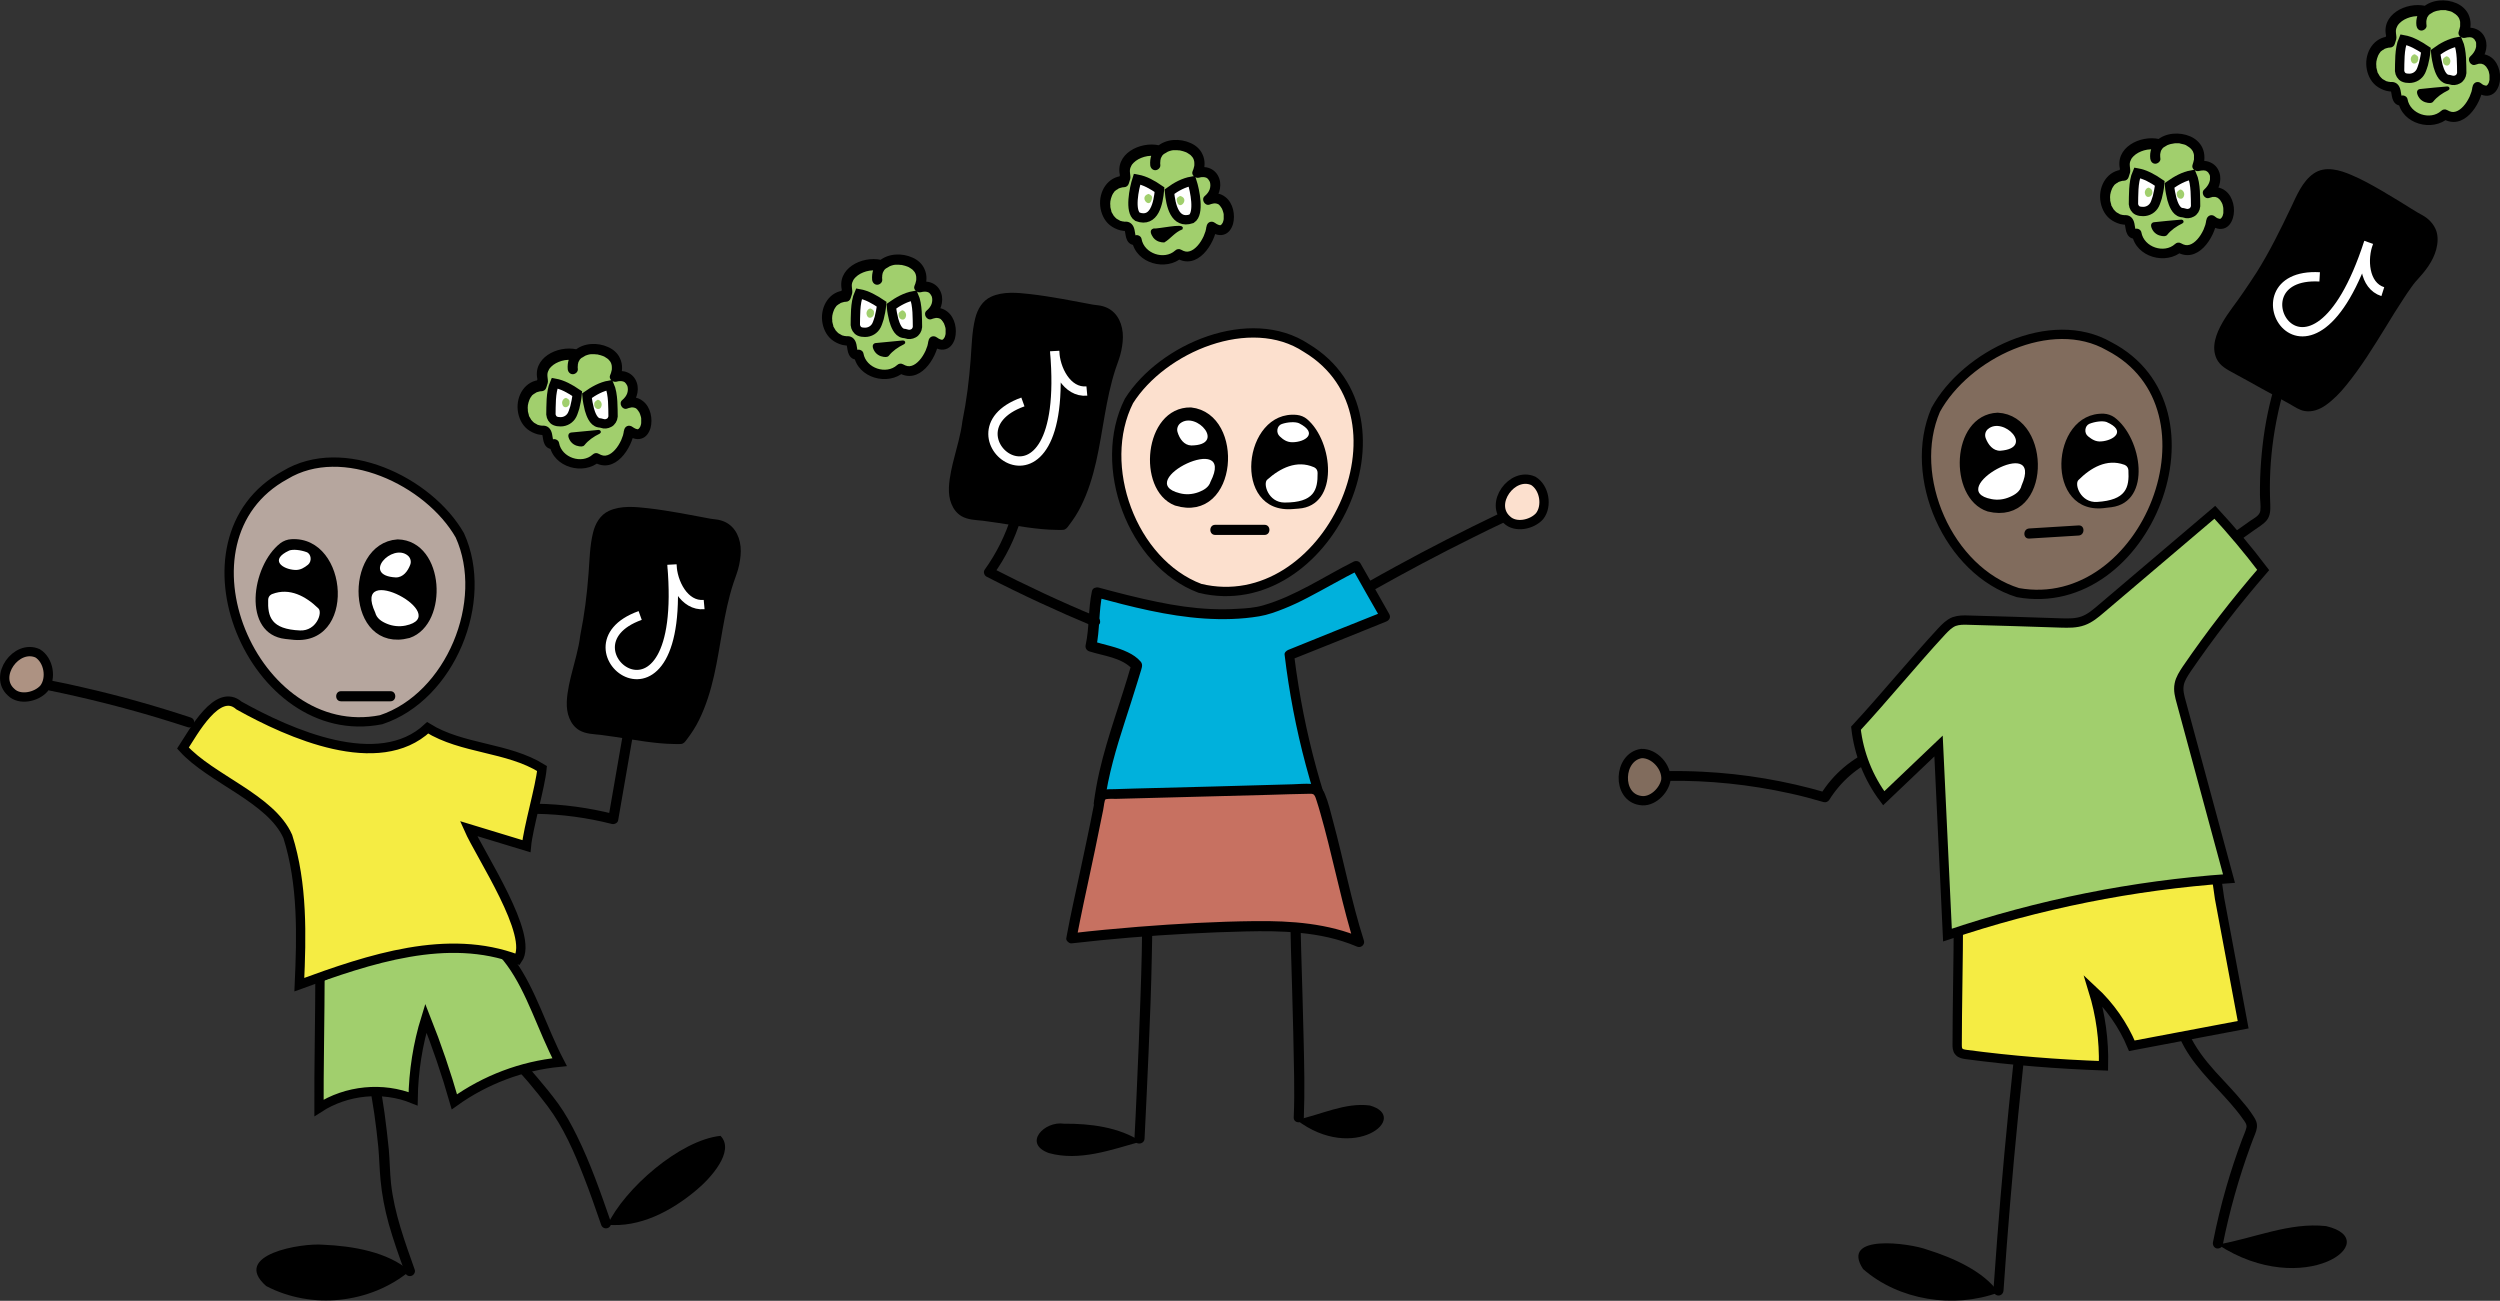 <?xml version="1.0" encoding="utf-8"?>
<!-- Generator: Adobe Illustrator 27.7.0, SVG Export Plug-In . SVG Version: 6.00 Build 0)  -->
<svg version="1.1" id="Layer_1" xmlns="http://www.w3.org/2000/svg" xmlns:xlink="http://www.w3.org/1999/xlink" x="0px" y="0px"
	 viewBox="0 0 1235.2 642.7" style="enable-background:new 0 0 1235.2 642.7;" xml:space="preserve">
<rect x="0" y="0" width="1235.2" height="642.7" fill="#333333" stroke="none"/>
<style type="text/css">
	.st0{fill:#816C5D;stroke:#000000;stroke-width:4.602;stroke-miterlimit:10;}
	.st1{fill:#F5EC43;stroke:#000000;stroke-width:4.602;stroke-miterlimit:10;}
	.st2{fill:#A1CF6D;stroke:#000000;stroke-width:4.602;stroke-miterlimit:10;}
	.st3{stroke:#000000;stroke-width:4.602;stroke-miterlimit:10;}
	.st4{fill:#FFFFFF;}
	.st5{fill:none;stroke:#FFFFFF;stroke-width:4.602;stroke-miterlimit:10;}
	.st6{fill:#FCE0CE;stroke:#000000;stroke-width:4.602;stroke-miterlimit:10;}
	.st7{fill:#00B1DC;}
	.st8{fill:#C77161;}
	.st9{fill:#AD9282;stroke:#000000;stroke-width:4.602;stroke-miterlimit:10;}
	.st10{fill:#B6A69E;stroke:#000000;stroke-width:4.602;stroke-miterlimit:10;}
	.st11{fill:#A1CF6D;}
	.st12{fill:#FFFFFF;stroke:#000000;stroke-width:4.602;stroke-miterlimit:10;}
	.st13{stroke:#000000;stroke-miterlimit:10;}
</style>
<g>
	<g>
		<g>
			<path d="M1077,512.9c5.6,12.7,16.1,22,25,32.2c2.2,2.5,4.3,5.1,6.2,7.8c0.9,1.3,2.1,2.6,1.7,4.3c-0.5,2-1.4,3.8-2.1,5.7
				c-2.9,7.7-5.5,15.6-7.8,23.5c-2.6,9-4.8,18.1-6.6,27.3c-0.3,1.3,0.4,2.7,1.7,3.1c1.2,0.3,2.8-0.4,3.1-1.7
				c3.3-16.6,7.9-32.9,13.7-48.8c0.7-2,1.5-4,2.3-6c0.8-2,1.3-4,0.6-6.1c-0.6-1.8-1.9-3.3-2.9-4.9c-1-1.4-2.1-2.9-3.3-4.2
				c-4.4-5.5-9.4-10.5-14.1-15.7c-5.2-5.8-9.9-11.9-13.1-19c-0.5-1.2-2.3-1.5-3.4-0.9C1076.6,510.2,1076.4,511.7,1077,512.9
				L1077,512.9z"/>
		</g>
	</g>
	<g>
		<path class="st0" d="M810.4,395.5c-11.7-1.8-10.8-21.5,0.6-23.2c6.4-0.2,12.6,6.6,12.1,13C822.2,390.7,816.3,396.6,810.4,395.5z"
			/>
		<g>
			<path d="M987.4,638.6c-7.2-10.4-22.4-17.2-35.3-21.2c-8.5-3.2-43.1-8-31.6,9.6C938.2,642.5,965.3,646.7,987.4,638.6z"/>
		</g>
		<g>
			<path d="M1095.8,614.9c17.9-3.1,35.3-11.1,53.5-9.1C1179.1,612.8,1138.3,642.7,1095.8,614.9z"/>
		</g>
		<path class="st1" d="M967.6,455.1c0,17.1-0.6,43.7-0.6,60.9c0,1.3,0,2.7,0.9,3.6c0.8,1,2.2,1.2,3.5,1.4c22.5,3,45.2,4.8,67.9,5.6
			c0.3-12.6-1.4-25.2-5.1-37.2c8.2,7.6,14.8,17,19.1,27.3c18.3-3.5,36.7-6.9,55-10.4c-3.9-20.9-7.8-41.7-11.7-62.6
			c-0.5-2.6-1.2-12.8-3.5-14.2c-2-1.2-4.5-0.8-6.8-0.4C1043.7,437,1009.2,442.4,967.6,455.1z"/>
		<g>
			<g>
				<path d="M823.9,385.8c20.3-0.3,40.6,1.8,60.5,6.2c5.6,1.2,11.1,2.7,16.6,4.3c1.1,0.3,2.2-0.2,2.8-1.1c5.6-9,14-16.4,23.8-20.5
					c1.2-0.5,2.1-1.7,1.7-3.1c-0.3-1.2-1.8-2.3-3.1-1.7c-11.1,4.6-20.5,12.5-26.8,22.8c0.9-0.4,1.9-0.8,2.8-1.1
					c-19.8-5.8-40.4-9.3-61-10.3c-5.8-0.3-11.6-0.4-17.4-0.3C820.7,380.8,820.6,385.8,823.9,385.8L823.9,385.8z"/>
			</g>
		</g>
		<path class="st2" d="M917,359.8c1.4,12.5,6.2,24.6,13.7,34.6c9-8.6,18.1-17.2,27.1-25.8c1.5,31.1,2.9,62.3,4.4,93.4
			c44.9-15.2,91.8-24.6,139.1-27.9c-7.9-29.1-15.7-58.1-23.6-87.2c-0.8-2.9-1.6-5.8-1-8.8c0.5-2.7,2.1-5.1,3.6-7.4
			c11.7-17.1,24.4-33.5,37.9-49.1c-7.5-9.9-15.5-19.4-23.9-28.5c-18.8,16-37.6,31.9-56.4,47.9c-2.6,2.2-5.3,4.5-8.6,5.7
			c-3.5,1.3-7.3,1.2-11,1.1c-15.2-0.5-30.4-1-45.7-1.4c-2.4-0.1-4.8-0.1-7.1,0.7c-2.5,1-4.4,3-6.2,4.9
			C945.7,326.7,930.8,344.9,917,359.8z"/>
		<g>
			<g>
				<path d="M1106.5,267.1c2.4-1.7,4.9-3.5,7.3-5.2c2.1-1.5,4.6-2.9,6.2-4.9c1.7-2.2,1.8-4.9,1.7-7.6c-0.1-2.8-0.2-5.5-0.2-8.3
					c0-11.1,1.1-22.2,3.2-33c1.2-6.2,2.7-12.4,4.6-18.4c0.9-3.1-3.9-4.4-4.8-1.3c-3.2,10.4-5.4,21-6.6,31.7
					c-0.6,5.3-1,10.7-1.2,16.1c-0.1,2.8-0.1,5.5-0.1,8.3c0,2.5,0.5,5.3,0.2,7.8c-0.3,2.4-3,3.7-4.8,4.9c-2.6,1.9-5.3,3.7-7.9,5.6
					c-1.1,0.8-1.6,2.2-0.9,3.4C1103.7,267.3,1105.3,267.9,1106.5,267.1L1106.5,267.1z"/>
			</g>
		</g>
		<g>
			<g>
				<path d="M994.7,526c-3.1,29-5.8,58-8,87c-0.6,8.2-1.2,16.4-1.8,24.6c-0.1,1.3,1.2,2.5,2.5,2.5c1.4,0,2.4-1.1,2.5-2.5
					c2-29.1,4.4-58.1,7.3-87.1c0.8-8.2,1.7-16.4,2.5-24.5c0.1-1.3-1.3-2.5-2.5-2.5C995.8,523.5,994.9,524.6,994.7,526L994.7,526z"/>
			</g>
		</g>
		<g>
			<g>
				<g>
					<g>
						<path class="st0" d="M1042.1,171.1c58.9,30.6,18.4,133.1-45.1,121.7c-34.4-10.7-54.8-57.4-40.6-90.3
							C971.2,175.4,1013.3,154.5,1042.1,171.1z"/>
						<path class="st3" d="M987,206.2c-20.6,0.9-21.6,38.7-4.3,44.3C1011,257.4,1011.2,207.5,987,206.2z"/>
						<path class="st4" d="M996.9,223.4"/>
					</g>
					<path d="M1039.5,204.4c-26.9-1-29.5,51.2,1.1,46.5c0.9-0.1,1.7-0.2,2.6-0.3c20.1-2.6,15.2-34.2,1.5-44.4
						C1043.1,205.1,1041.3,204.5,1039.5,204.4z"/>
					<path class="st4" d="M1036.1,248c-8.1,0.5-11.3-8.7-9.2-10.8c6.1-6.1,14-10.7,22.6-7.6c0,0,1.9,0.5,2.1,2.7
						C1052.1,241,1050.5,247.1,1036.1,248z"/>
					<path class="st4" d="M1040.8,208.5c10.1,4.4,3.5,9.2-2.7,9.6c-2.7,0.2-4.5-1-6.4-2.5c-2.1-1.6-1.7-5.2,0.6-6.2
						C1035.1,208.3,1038.8,207.8,1040.8,208.5z"/>
				</g>
				<path class="st4" d="M984,246.6c3.1,0.6,6.2,0.2,9.1-1.1c2.6-1.1,5.1-2.8,5.7-5.6C1010.4,213.6,959.9,242.1,984,246.6z"/>
				<path class="st4" d="M988.3,222.7c17.2-1.3,1.5-17.2-6.1-10.7c-1.3,1.1-1.7,2.9-1.1,4.5C982.3,219.7,984.7,222.8,988.3,222.7z"
					/>
			</g>
			<g>
				<g>
					<path d="M1002.6,266.1c8.1-0.5,16.2-1,24.4-1.5c3.2-0.2,3.2-5.2,0-5c-8.1,0.5-16.2,1-24.4,1.5
						C999.4,261.3,999.4,266.3,1002.6,266.1L1002.6,266.1z"/>
				</g>
			</g>
		</g>
		<g>
			<g>
				<path d="M1110.5,145.7c-6,8.8-22.4,26.8-8.9,34.9c11.7,6.4,23.4,12.8,35.1,19.2c17,10.1,44.8-53.2,57-64.4
					c7.8-8.6,13.2-21.8,0.6-27.3C1127.9,66.2,1151.2,87,1110.5,145.7z"/>
				<g>
					<path d="M1108.4,144.4c-3.4,5.1-7.4,9.8-10.4,15.1c-3,5.3-5.6,11.9-2.8,17.8c1.7,3.5,5,5.2,8.3,7c4.6,2.5,9.2,5,13.8,7.6
						c4.7,2.6,9.4,5.1,14,7.7c2.3,1.3,4.8,3.1,7.5,3.5c3.7,0.6,7.3-0.8,10.3-2.9c3.8-2.7,7.1-6.1,10-9.7c7.4-9,13.5-19,19.7-29
						c2.8-4.6,5.6-9.2,8.6-13.7c1.2-1.9,2.5-3.8,3.8-5.6c0.3-0.4,0.5-0.8,0.8-1.1c0.1-0.2,0.3-0.4,0.4-0.6c0.3-0.4,0,0-0.1,0.1
						c0.1-0.1,0.2-0.2,0.3-0.3c0.5-0.7,1-1.3,1.6-1.9c4.1-4.5,7.9-9.2,9.5-15.2c0.8-3,1-6.3,0-9.2c-1.2-3.3-3.7-5.9-6.7-7.6
						c-3.8-2-7.4-4.5-11.1-6.7c-3.2-1.9-6.3-3.8-9.5-5.7c-4.7-2.7-9.5-5.4-14.5-7.5c-5.8-2.5-13-4.7-18.7-0.8
						c-5.6,3.8-8.5,11-11.3,16.9c-5.2,10.9-10.5,21.7-16.9,31.9C1112.8,137.9,1110.6,141.2,1108.4,144.4c-0.8,1.1-0.2,2.8,0.9,3.4
						c1.2,0.7,2.6,0.2,3.4-0.9c7.5-10.9,14.1-22.4,19.9-34.3c1.9-4,3.8-8,5.8-12c0.8-1.6,1.6-3.1,2.5-4.7c0.4-0.7,0.8-1.3,1.2-2
						c0.2-0.3,0.4-0.5,0.6-0.8c0.1-0.1,0.2-0.3,0.3-0.4c0.4-0.5-0.2,0.3,0,0c0.8-1,1.7-1.8,2.6-2.7c-0.6,0.5-0.1,0,0.2-0.1
						c0.2-0.2,0.5-0.3,0.7-0.5c0.2-0.1,0.5-0.2,0.7-0.4c0.1-0.1-0.6,0.2-0.1,0.1c0.2,0,0.3-0.1,0.5-0.2c0.6-0.2,1.1-0.3,1.7-0.4
						c-0.8,0.2,0,0,0.3,0c0.3,0,0.6,0,1,0c0.3,0,0.6,0,1,0c0.2,0,0.3,0,0.5,0c0.1,0,0.1,0,0.2,0c0.5,0-0.6-0.1-0.1,0
						c0.7,0.2,1.4,0.3,2.2,0.4c1.8,0.4,3.5,1.1,5.1,1.8c0.1,0,0.2,0.1,0.3,0.1c0.3,0.1-0.4-0.2,0,0c0.2,0.1,0.4,0.2,0.7,0.3
						c0.5,0.2,1.1,0.5,1.6,0.7c1.1,0.5,2.2,1.1,3.3,1.6c5.6,2.9,11,6.1,16.3,9.3c3.5,2.2,7.1,4.3,10.6,6.6c1.4,0.9,3.1,1.5,4.3,2.6
						c1.1,0.9,1.8,1.8,2.4,3.1c0,0,0.1,0.2,0.2,0.5c0.1,0.3,0.2,0.7,0.3,1c0.1,0.5,0.2,0.9,0.2,1.7c0,1.4-0.1,2.3-0.6,3.7
						c-0.8,3-2.4,5.7-4.2,8.2c-1.3,1.8-2.8,3.3-4.2,4.9c-1.2,1.4-2.4,2.9-3.5,4.4c-2.7,3.7-5.2,7.7-7.6,11.6
						c-5.9,9.5-11.6,19.2-18.1,28.4c-2.9,4.2-5.6,7.8-9.2,11.6c-1.4,1.5-2.9,2.9-4.6,4.2c0.5-0.4-0.1,0.1-0.2,0.2
						c-0.2,0.1-0.3,0.2-0.5,0.4c-0.4,0.3-0.8,0.5-1.2,0.8c-0.4,0.2-0.7,0.4-1.1,0.6c-0.2,0.1-0.4,0.2-0.6,0.3
						c-0.3,0.1-0.6,0.3-0.1,0.1c-0.7,0.3-1.4,0.5-2.2,0.6c-0.4,0.1-0.4,0,0.1,0c-0.2,0-0.4,0-0.5,0c-0.4,0-0.7,0-1.1,0
						c-0.5,0,0.1,0,0.1,0c-0.1,0-0.3-0.1-0.5-0.1c-0.3-0.1-0.7-0.2-1-0.3c-0.3-0.1,0.5,0.3,0,0c-0.1-0.1-0.3-0.2-0.4-0.2
						c-1-0.5-2-1.1-3-1.7c-9-4.9-18-9.8-27-14.8c-2-1.1-4.3-2.1-6.2-3.5c-1-0.7-1.7-1.5-2.3-2.5c-0.4-0.6-0.3-0.4-0.5-1.2
						c-0.1-0.3-0.2-0.6-0.2-0.9c0,0-0.1-0.4,0-0.1c0,0.3,0-0.3,0-0.4c-0.1-1.5,0-2.2,0.3-3.5c1.4-5.7,5.2-11,8.7-15.8
						c1.5-2.1,3.1-4.2,4.6-6.4C1114.5,144.3,1110.2,141.8,1108.4,144.4z"/>
				</g>
			</g>
			<path class="st5" d="M1177.3,144.1c-9.4-3-10.1-16.3-7-24.3c-29.1,89.7-70.5,14.4-24.2,17"/>
		</g>
	</g>
</g>
<g>
	<g>
		<g>
			<g>
				<path d="M637.5,449.9c0.1,12.8,0.5,25.7,0.9,38.5c0.4,14.5,0.8,29.1,1,43.6c0.1,6.7,0.1,13.4-0.2,20.1c-0.1,3.2,4.9,3.2,5,0
					c0.5-12.8,0.2-25.7-0.1-38.5c-0.3-14.5-0.8-29.1-1.2-43.6c-0.2-6.7-0.3-13.4-0.4-20.1C642.5,446.7,637.5,446.7,637.5,449.9
					L637.5,449.9z"/>
			</g>
		</g>
		<g>
			<path d="M640.6,553.3c12.1-2.5,23.9-8.7,36.2-7.1C697.2,551.9,668.9,575,640.6,553.3z"/>
		</g>
	</g>
	<g>
		<path class="st6" d="M744.5,256.8c-8.9-7.9,2.6-23.9,13.1-19.2c5.5,3.4,7,12.4,3.1,17.4C757,259.2,748.8,261,744.5,256.8z"/>
		<g>
			<path class="st7" d="M541.9,292.8c-2,8.8-1.1,17.8-3.1,26.6c7.4,2.4,17.3,3.5,22.6,9.5c-6.3,22.2-15.5,44.5-18.5,67.9
				c36.2-2.6,72.5-3.9,108.7-3.9c-7-22.6-12-45.8-14.8-69.2c15.8-6.3,31.6-12.6,47.3-19c-4.7-8.3-9.4-16.6-14.2-25
				c-15.3,7.6-29.9,17.7-46.6,22.2C596.2,306.9,568.1,299.8,541.9,292.8z"/>
			<g>
				<path d="M539.5,292.1c-1.9,8.8-1.2,17.9-3.1,26.6c-0.3,1.4,0.4,2.6,1.7,3.1c7.1,2.3,16.1,3,21.5,8.9c-0.2-0.8-0.4-1.6-0.6-2.4
					c-5,17.7-11.7,35-15.8,52.9c-1.2,5.2-2.1,10.4-2.8,15.6c-0.2,1.3,1.3,2.6,2.5,2.5c28.3-2,56.6-3.3,84.9-3.7
					c7.9-0.1,15.9-0.2,23.9-0.2c1.6,0,2.9-1.6,2.4-3.2c-5.4-17.4-9.6-35.2-12.5-53.2c-0.8-5.1-1.6-10.2-2.2-15.3
					c-0.6,0.8-1.2,1.6-1.8,2.4c15.8-6.3,31.6-12.6,47.3-19c1.5-0.6,2.4-2.1,1.5-3.7c-4.7-8.3-9.4-16.7-14.2-25
					c-0.7-1.2-2.2-1.5-3.4-0.9c-14.8,7.4-28.7,17-44.7,21.6c-4.1,1.2-8.5,1.5-12.7,1.7c-4.4,0.3-8.8,0.3-13.2,0.1
					c-8.9-0.4-17.6-1.7-26.3-3.5c-9.8-2-19.5-4.5-29.1-7.1c-3.1-0.8-4.4,4-1.3,4.8c17.5,4.7,35.3,9.3,53.5,10.5
					c9.1,0.6,18.2,0.4,27.2-1.1c4.2-0.7,8.3-2.2,12.3-3.8c4-1.6,7.8-3.4,11.6-5.4c8.5-4.4,16.8-9.3,25.4-13.6
					c-1.1-0.3-2.3-0.6-3.4-0.9c4.7,8.3,9.4,16.7,14.2,25c0.5-1.2,1-2.4,1.5-3.7c-15.8,6.3-31.6,12.6-47.3,19c-0.9,0.4-2,1.3-1.8,2.4
					c2.2,18.4,5.7,36.7,10.5,54.6c1.4,5.1,2.8,10.2,4.4,15.3c0.8-1.1,1.6-2.1,2.4-3.2c-28.3,0-56.6,0.7-84.9,2.3
					c-7.9,0.4-15.9,1-23.8,1.5c0.8,0.8,1.7,1.7,2.5,2.5c1.8-13.6,5.7-26.7,9.9-39.7c2.1-6.5,4.2-13,6.2-19.5c0.5-1.6,1-3.2,1.5-4.9
					c0.5-1.8,1.6-3.9,0.2-5.5c-1.7-2-4-3.5-6.3-4.6c-5.5-2.7-11.6-3.7-17.4-5.5c0.6,1,1.2,2.1,1.7,3.1c1.9-8.8,1.2-17.9,3.1-26.6
					C545,290.3,540.2,289,539.5,292.1z"/>
			</g>
		</g>
		<g>
			<g>
				<g>
					<path d="M564.3,449.3c0.1,14.3-0.3,28.6-0.8,43c-0.5,15.9-1.2,31.8-1.9,47.7c-0.3,7.5-0.7,15.1-1.1,22.6c-0.2,3.2,4.8,3.2,5,0
						c0.7-14.3,1.4-28.6,2-42.9c0.7-15.9,1.3-31.8,1.6-47.7c0.2-7.5,0.3-15.1,0.2-22.6C569.2,446.1,564.2,446.1,564.3,449.3
						L564.3,449.3z"/>
				</g>
			</g>
			<g>
				<path d="M563.7,564c-10.8-7.1-25-8.9-38-8.8c-9.7-1.5-20.5,9.8-7.5,14.5C533.3,573.9,549.1,568.1,563.7,564z"/>
			</g>
		</g>
		<g>
			<path class="st8" d="M529.4,463.6c26.7-3.1,53.6-4.9,80.5-5.7c20.9-0.7,42.4-0.6,61.6,7.6c-6.3-19.9-12.3-50.9-18.6-70.8
				c-0.5-1.7-1.2-3.6-2.8-4.4c-1-0.5-2.2-0.5-3.4-0.5c-33,0.9-66,1.8-99,2.7c-1,0-2,0.1-2.8,0.6c-1.1,0.8-1.4,2.3-1.6,3.7
				C542.7,401,530,459.3,529.4,463.6z"/>
			<g>
				<path d="M529.4,466.1c19.2-2.2,38.4-3.8,57.7-4.8c9.5-0.5,18.9-0.9,28.4-1.1c8.8-0.2,17.7-0.2,26.5,0.7
					c9.6,0.9,19.3,2.9,28.2,6.7c0.9,0.4,1.9,0.5,2.8-0.2c0.8-0.6,1.2-1.7,0.9-2.6c-6.2-19.4-10-39.6-15.3-59.2
					c-1.2-4.4-2.2-9-4-13.3c-1.2-3-3.4-4.8-6.7-5c-3.1-0.2-6.2,0.1-9.3,0.2c-13.1,0.4-26.2,0.7-39.3,1.1c-12.9,0.3-25.9,0.7-38.8,1
					c-3.2,0.1-6.5,0.2-9.7,0.3c-2.8,0.1-6.3-0.3-8.3,1.9c-0.9,1-1.4,2.2-1.6,3.5c-0.1,0.4-0.1,0.8-0.2,1.2c-0.1,0.9,0-0.2,0-0.2
					c0,0.1,0,0.2,0,0.3c-0.1,0.5-0.2,1-0.3,1.5c-2.1,11-4.5,21.9-6.8,32.8c-2.2,10.4-4.6,20.8-6.5,31.2c-0.1,0.6-0.2,1.1-0.3,1.7
					C526.8,464.9,528.2,466.1,529.4,466.1c1.5,0,2.3-1.2,2.5-2.5c-0.2,1.3,0-0.2,0.1-0.5c0.1-0.7,0.2-1.3,0.4-2c0.4-2,0.8-4,1.2-6.1
					c1.2-5.9,2.4-11.7,3.7-17.6c2.5-11.7,5-23.3,7.3-35c0.3-1.4,0.6-2.8,0.8-4.3c0.1-0.7,0.2-1.5,0.4-2.2c0.2-0.8,0.2-1,1-1.1
					c1.6-0.2,3.2-0.1,4.7-0.1c12.7-0.3,25.4-0.7,38.1-1c12.7-0.3,25.4-0.7,38.1-1c6.3-0.2,12.6-0.4,18.9-0.5c1,0,2-0.2,2.7,0.6
					c0.6,0.7,0.9,1.9,1.2,2.8c0.7,2.1,1.3,4.2,1.9,6.3c5.5,19.2,9.3,38.8,14.8,58c0.6,2.1,1.2,4.2,1.9,6.2c1.2-0.9,2.4-1.9,3.7-2.8
					c-16.6-7.1-34.8-8.4-52.7-8.2c-19.2,0.2-38.5,1.3-57.6,2.8c-11,0.9-22,1.9-33,3.2c-1.3,0.2-2.5,1-2.5,2.5
					C526.9,464.8,528.1,466.2,529.4,466.1z"/>
			</g>
		</g>
		<g>
			<g>
				<path d="M677.9,292c16.5-9.3,33.2-18.2,50.2-26.6c4.8-2.4,9.7-4.8,14.6-7.1c1.2-0.6,1.5-2.3,0.9-3.4c-0.7-1.2-2.2-1.5-3.4-0.9
					c-17.1,8.2-34,16.8-50.6,25.9c-4.7,2.6-9.5,5.2-14.2,7.9C672.5,289.3,675,293.6,677.9,292L677.9,292z"/>
			</g>
		</g>
		<g>
			<g>
				<path d="M541.7,304.6c-17.6-7.3-34.9-15.4-51.8-24.1c0.3,1.1,0.6,2.3,0.9,3.4c6.1-8.4,10.7-17.8,13.7-27.7
					c0.9-3.1-3.9-4.4-4.8-1.3c-2.9,9.5-7.4,18.5-13.2,26.6c-0.8,1.1-0.2,2.8,0.9,3.4c17.3,8.9,35,17.1,53,24.6
					c1.2,0.5,2.7-0.6,3.1-1.7C543.8,306.2,542.9,305.1,541.7,304.6L541.7,304.6z"/>
			</g>
		</g>
		<g>
			<g>
				<g>
					<g>
						<path class="st6" d="M645.4,171.9c56.9,34.2,10.2,133.9-52.5,118.8c-33.7-12.7-51.2-60.7-35.1-92.6
							C574.4,171.8,617.7,153.6,645.4,171.9z"/>
						<path class="st3" d="M588.3,203.6c-20.6-0.3-23.9,37.4-7,44C609.1,256.1,612.4,206.3,588.3,203.6z"/>
						<path class="st4" d="M597.1,221.4"/>
					</g>
					<path d="M640.8,205c-26.8-2.7-32.6,49.3-1.8,46.5c0.9-0.1,1.8-0.1,2.6-0.2c20.2-1.4,17.2-33.2,4.2-44.2
						C644.4,205.9,642.6,205.2,640.8,205z"/>
					<path class="st4" d="M634.7,248.3c-8.1,0-10.8-9.4-8.6-11.3c6.5-5.8,14.6-9.8,23-6.2c0,0,1.9,0.6,1.9,2.9
						C651.1,242.2,649.2,248.3,634.7,248.3z"/>
					<path class="st4" d="M641.8,209.1c9.8,5,3,9.4-3.3,9.4c-2.7,0-4.5-1.3-6.2-2.9c-2-1.8-1.4-5.3,1-6.1
						C636.2,208.5,639.9,208.3,641.8,209.1z"/>
				</g>
				<path class="st4" d="M582.9,243.7c3,0.8,6.2,0.6,9.2-0.5c2.7-1,5.2-2.5,6-5.2C611.2,212.3,559,237.8,582.9,243.7z"/>
				<path class="st4" d="M588.6,220.1c17.3-0.2,2.6-17.1-5.4-11c-1.3,1-1.9,2.8-1.4,4.4C582.8,216.8,585,220,588.6,220.1z"/>
			</g>
			<g>
				<g>
					<path d="M600.4,264.3c8.1,0,16.3,0,24.4,0c3.2,0,3.2-5,0-5c-8.1,0-16.3,0-24.4,0C597.2,259.3,597.2,264.3,600.4,264.3
						L600.4,264.3z"/>
				</g>
			</g>
		</g>
		<g>
			<g>
				<path d="M476,218.6c-2.4,10.4-11.2,33.1,4.3,35.7c14.9,1.3,30.1,5.5,45,5.1c17.8-21.5,15-54.6,24.6-80.5
					c4.2-10.8,4.4-25.1-9.3-25.7C463.6,138.2,492.8,149.2,476,218.6z"/>
				<g>
					<path d="M473.6,217.9c-1.2,5-2.7,9.9-3.7,14.9c-1,5.2-1.9,11.2,0.2,16.2c1,2.5,2.6,4.6,4.9,6c3.3,1.9,7.1,1.9,10.7,2.3
						c9.7,1.2,19.2,3.2,28.9,4.1c2.4,0.2,4.9,0.4,7.3,0.4c1.1,0,2.2,0.1,3.3,0c1.4-0.1,2.1-1.1,2.9-2.2c2.3-3,4.4-6.2,6.1-9.7
						c3.4-6.9,5.7-14.4,7.4-21.9c3.4-15.1,4.7-30.7,9.5-45.5c1-3.1,2.3-6.1,2.9-9.2c0.6-2.9,1-6,0.7-9c-0.6-6-3.7-11.3-9.8-13
						c-1.6-0.5-3.4-0.5-5-0.8c-1.8-0.3-3.5-0.7-5.3-1c-3.2-0.6-6.5-1.2-9.7-1.8c-5.3-0.9-10.6-1.8-16-2.4
						c-6.2-0.7-13.3-1.4-19.2,1.3c-4.4,2-6.8,6.3-7.9,10.8c-1.6,6.5-1.7,13.4-2.2,20c-0.8,10.6-2,20.3-4.1,30.7
						C475.1,211.5,474.4,214.7,473.6,217.9c-0.8,3.1,4.1,4.5,4.8,1.3c2.2-9.2,3.9-18.4,5-27.8c0.8-6.7,1.3-13.5,1.8-20.2
						c0.2-2.5,0.4-5,0.7-7.5c0-0.3,0.1-0.6,0.1-0.9c0-0.3-0.1,0.6,0-0.2c0.1-0.5,0.2-1.1,0.3-1.6c0.2-1,0.4-1.9,0.6-2.9
						c0.2-0.8,0.5-1.6,0.8-2.4c0.2-0.6-0.3,0.6,0,0c0.1-0.2,0.2-0.3,0.2-0.5c0.2-0.4,0.4-0.7,0.6-1c0.2-0.3,0.4-0.6,0.6-0.9
						c-0.5,0.8,0.1-0.2,0.4-0.4c0.3-0.3,0.5-0.5,0.8-0.8c0.4-0.4-0.3,0.1-0.1,0c0.2-0.1,0.4-0.3,0.5-0.4c0.3-0.2,0.6-0.4,0.9-0.5
						c0.2-0.1,0.3-0.2,0.5-0.2c0.3-0.1-0.6,0.2,0.1,0c0.8-0.3,1.6-0.5,2.5-0.7c0.4-0.1,0.9-0.2,1.4-0.2c-0.9,0.2,0,0,0.3,0
						c0.3,0,0.6-0.1,0.9-0.1c1.2-0.1,2.4-0.1,3.6-0.1c7.1,0.1,13.2,1.1,20.1,2.3c4.9,0.8,9.7,1.7,14.6,2.6c1.4,0.3,2.9,0.6,4.3,0.8
						c1.3,0.2,2.4,0.2,3.7,0.6c1.7,0.5,3,1.3,4.2,2.8c-0.3-0.4,0.2,0.3,0.2,0.3c0.1,0.2,0.2,0.3,0.3,0.5c0.2,0.4,0.4,0.8,0.6,1.2
						c-0.2-0.4,0.1,0.3,0.1,0.3c0.1,0.2,0.2,0.5,0.2,0.7c0.1,0.5,0.3,1,0.4,1.5c0.1,0.6,0.2,1.6,0.2,2.5c0,1.2,0,2.4-0.2,3.5
						c-0.5,4.5-2.6,9.3-4,13.9c-3.4,11.3-5,23.1-7.1,34.7c-2.1,11.2-4.7,22.7-10.5,32.7c-1.4,2.4-2.9,4.6-4.6,6.7
						c0.6-0.2,1.2-0.5,1.8-0.7c-7.9,0.2-15.7-0.9-23.5-2.1c-3.8-0.6-7.6-1.2-11.4-1.8c-2-0.3-3.9-0.5-5.9-0.8
						c-1.6-0.2-3.3-0.2-4.9-0.6c-0.3-0.1-0.5-0.1-0.7-0.2c0,0-0.8-0.3-0.3-0.1c-0.4-0.2-0.8-0.4-1.2-0.7c-0.2-0.1-0.4-0.2-0.6-0.4
						c0.4,0.3-0.1-0.1-0.2-0.2c-0.2-0.1-0.3-0.3-0.5-0.5c-0.1-0.1-0.6-0.8-0.3-0.3c-0.2-0.3-0.4-0.6-0.6-0.9
						c-0.1-0.2-0.2-0.4-0.3-0.6c0-0.1-0.3-0.7-0.1-0.2c-0.4-0.9-0.6-1.9-0.8-2.8c0,0-0.1-0.8,0-0.3c0-0.2-0.1-0.5-0.1-0.7
						c0-0.5-0.1-1-0.1-1.5c0-1.1,0-2.3,0.1-3.4c0.2-2,0.5-3.9,1-6.1c1-4.6,2.4-9,3.4-13.6C479.2,216.1,474.4,214.8,473.6,217.9z"/>
				</g>
			</g>
			<path class="st5" d="M537,193.2c-9.9,0.9-15.7-11.1-15.9-19.7c8.1,94-59.3,40.7-15.7,25.1"/>
		</g>
	</g>
</g>
<g>
	<path class="st9" d="M5.5,342c-8.9-7.9,2.6-23.9,13.1-19.2c5.5,3.4,7,12.4,3.1,17.4C18,344.4,9.7,346.2,5.5,342z"/>
	<g>
		<g>
			<g>
				<g>
					<path d="M250.8,523.3c7,7.3,13.7,15.2,19.8,23.3c7.8,10.4,13.1,22.6,17.8,34.7c3.1,7.8,5.8,15.8,8.6,23.8
						c0.4,1.3,1.7,2.1,3.1,1.7c1.2-0.3,2.2-1.8,1.7-3.1c-5-14.4-10-28.8-16.7-42.4c-2.7-5.5-5.7-11-9.3-16c-3.3-4.5-6.8-8.8-10.4-13
						c-3.6-4.3-7.3-8.5-11.1-12.5C252.1,517.5,248.6,521,250.8,523.3L250.8,523.3z"/>
				</g>
			</g>
			<g>
				<g>
					<path d="M182.1,534.3c2.3,10.6,3.7,21.5,4.8,32.3c0.5,5.4,0.6,10.9,1.1,16.3c0.7,7.4,2.1,14.7,4.1,21.9c2.3,8.1,5.1,16,8,23.9
						c0.5,1.3,1.7,2.1,3.1,1.7c1.2-0.3,2.2-1.8,1.7-3.1c-4.9-13.9-10.1-27.9-11.7-42.6c-0.6-5.6-0.6-11.2-1.1-16.8
						c-0.6-6-1.3-11.9-2.1-17.9c-0.8-5.7-1.7-11.4-2.9-17.1C186.2,529.9,181.4,531.2,182.1,534.3L182.1,534.3z"/>
				</g>
			</g>
			<path class="st2" d="M158.1,482.8c0,15.3-0.6,49.4-0.5,64.6c13.6-8.8,31.5-10.6,46.5-4.5c0.2-13.5,2.3-27,6.3-39.9
				c5.4,13.6,10.1,27.4,14.1,41.4c15.2-10.9,33.4-17.8,52-19.6c-17.3-33.1-21-74.4-77.6-70.6C186.3,456.5,176.9,475.8,158.1,482.8z"
				/>
			<path class="st1" d="M90.4,369.6c13.8,15.3,43.5,24.9,51.8,43.7c7.4,23.4,6.8,48.9,5.7,73.2c34.8-12.8,73.3-25.6,107.9-12.5
				c8.2-11.7-18.5-51.4-24.3-64.6c9.5,2.9,19,5.8,28.6,8.7c0.8-8.9,6.9-29.5,7.7-38.4c-17-10.6-39.4-9.5-56.5-20.1
				c-24.2,22.6-68.3,2.9-93.2-11C107.5,339.3,95.4,362,90.4,369.6z"/>
			<g>
				<path d="M202.4,628c-10.8-9.5-28.3-12.4-42.6-13c-10.8-1-45.8,4.9-28.3,20.4C154,647.2,182.9,644.1,202.4,628z"/>
			</g>
			<g>
				<path d="M300.1,605.3c8.5-18.1,35.9-42,55.9-44.1c7.4,7.6-5.3,21.3-11.7,26.6c-12.5,10.6-28.3,18.9-44.5,17.3"/>
			</g>
		</g>
		<g>
			<g>
				<g>
					<g>
						<path class="st10" d="M227.2,264.5c14.8,32.6-4.7,79.8-38.9,91.1c-63.3,12.5-105.7-89.1-47.4-120.9
							C169.3,217.5,211.8,237.6,227.2,264.5z"/>
						<path class="st3" d="M201.7,313c17.2-5.9,15.5-43.7-5.2-44.2C172.4,270.5,173.6,320.4,201.7,313z"/>
						<path class="st4" d="M187,286.2"/>
					</g>
					<path d="M138.5,268.4c-14.4,11.2-19,44.9,2.5,47.3c0.9,0.1,1.9,0.2,2.8,0.3c32.7,4.3,28.8-51.2,0.2-49.6
						C142,266.5,140.1,267.2,138.5,268.4z"/>
					<path class="st4" d="M148.3,311.5c8.1,0.3,11.2-8.9,9-10.9c-6.2-6-14.2-10.4-22.8-7.1c0,0-1.9,0.6-2,2.8
						C132.2,304.7,133.9,310.9,148.3,311.5z"/>
					<path class="st4" d="M142.9,272c-10,4.6-3.3,9.3,2.9,9.6c2.7,0.1,4.5-1.1,6.4-2.6c2-1.7,1.6-5.3-0.7-6.2
						C148.5,271.7,144.8,271.3,142.9,272z"/>
				</g>
				<path class="st4" d="M185.4,302.7c0.7,2.8,3.1,4.4,5.8,5.5c2.9,1.2,6.1,1.5,9.1,0.9C224.4,304.1,173.3,276.5,185.4,302.7z"/>
				<path class="st4" d="M202.7,279c0.6-1.6,0.1-3.4-1.2-4.5c-7.7-6.4-23.2,9.9-5.9,10.8C199.2,285.3,201.5,282.2,202.7,279z"/>
			</g>
		</g>
		<g>
			<g>
				<path d="M265,402.1c12.6,0.2,25.1,1.9,37.3,5c1.2,0.3,2.8-0.4,3.1-1.7c3.1-18.1,6.3-36.2,9.4-54.2c0.2-1.3-0.4-2.7-1.7-3.1
					c-1.2-0.3-2.8,0.4-3.1,1.7c-3.1,18.1-6.3,36.2-9.4,54.2c1-0.6,2.1-1.2,3.1-1.7c-12.6-3.2-25.6-5-38.7-5.2
					C261.8,397.1,261.8,402.1,265,402.1L265,402.1z"/>
			</g>
		</g>
		<g>
			<g>
				<path d="M94.2,354.5c-17.5-5.8-35.3-10.8-53.3-14.9c-5.1-1.2-10.2-2.3-15.4-3.3c-1.3-0.3-2.7,0.4-3.1,1.7
					c-0.3,1.2,0.4,2.8,1.7,3.1c18.1,3.7,36,8.2,53.7,13.5c5,1.5,10,3.1,15,4.7C96,360.3,97.3,355.5,94.2,354.5L94.2,354.5z"/>
			</g>
		</g>
		<g>
			<g>
				<path d="M287.3,324.4c-2.4,10.4-11.2,33.1,4.3,35.7c14.9,1.3,30.1,5.5,45,5.1c17.8-21.5,15-54.6,24.6-80.5
					c4.2-10.8,4.4-25.1-9.3-25.7C274.8,244,304,255,287.3,324.4z"/>
				<g>
					<path d="M284.8,323.7c-1.2,5-2.7,9.9-3.7,14.9c-1,5.2-1.9,11.2,0.2,16.2c1,2.5,2.6,4.6,4.9,6c3.3,1.9,7.1,1.9,10.7,2.3
						c9.7,1.2,19.2,3.2,28.9,4.1c2.4,0.2,4.9,0.4,7.3,0.4c1.1,0,2.2,0.1,3.3,0c1.4-0.1,2.1-1.1,2.9-2.2c2.3-3,4.4-6.2,6.1-9.7
						c3.4-6.9,5.7-14.4,7.4-21.9c3.4-15.1,4.7-30.7,9.5-45.5c1-3.1,2.3-6.1,2.9-9.2c0.6-2.9,1-6,0.7-9c-0.6-6-3.7-11.3-9.8-13
						c-1.6-0.5-3.4-0.5-5-0.8c-1.8-0.3-3.5-0.7-5.3-1c-3.2-0.6-6.5-1.2-9.7-1.8c-5.3-0.9-10.6-1.8-16-2.4
						c-6.2-0.7-13.3-1.4-19.2,1.3c-4.4,2-6.8,6.3-7.9,10.8c-1.6,6.5-1.7,13.4-2.2,20c-0.8,10.6-2,20.3-4.1,30.7
						C286.3,317.3,285.6,320.5,284.8,323.7c-0.8,3.1,4.1,4.5,4.8,1.3c2.2-9.2,3.9-18.4,5-27.8c0.8-6.7,1.3-13.5,1.8-20.2
						c0.2-2.5,0.4-5,0.7-7.5c0-0.3,0.1-0.6,0.1-0.9c0-0.3-0.1,0.6,0-0.2c0.1-0.5,0.2-1.1,0.3-1.6c0.2-1,0.4-1.9,0.6-2.9
						c0.2-0.8,0.5-1.6,0.8-2.4c0.2-0.6-0.3,0.6,0,0c0.1-0.2,0.2-0.3,0.2-0.5c0.2-0.4,0.4-0.7,0.6-1c0.2-0.3,0.4-0.6,0.6-0.9
						c-0.5,0.8,0.1-0.2,0.4-0.4c0.3-0.3,0.5-0.5,0.8-0.8c0.4-0.4-0.3,0.1-0.1,0c0.2-0.1,0.4-0.3,0.5-0.4c0.3-0.2,0.6-0.4,0.9-0.5
						c0.2-0.1,0.3-0.2,0.5-0.2c0.3-0.1-0.6,0.2,0.1,0c0.8-0.3,1.6-0.5,2.5-0.7c0.4-0.1,0.9-0.2,1.4-0.2c-0.9,0.2,0,0,0.3,0
						c0.3,0,0.6-0.1,0.9-0.1c1.2-0.1,2.4-0.1,3.6-0.1c7.1,0.1,13.2,1.1,20.1,2.3c4.9,0.8,9.7,1.7,14.6,2.6c1.4,0.3,2.9,0.6,4.3,0.8
						c1.3,0.2,2.4,0.2,3.7,0.6c1.7,0.5,3,1.3,4.2,2.8c-0.3-0.4,0.2,0.3,0.2,0.3c0.1,0.2,0.2,0.3,0.3,0.5c0.2,0.4,0.4,0.8,0.6,1.2
						c-0.2-0.4,0.1,0.3,0.1,0.3c0.1,0.2,0.2,0.5,0.2,0.7c0.1,0.5,0.3,1,0.4,1.5c0.1,0.6,0.2,1.6,0.2,2.5c0,1.2,0,2.4-0.2,3.5
						c-0.5,4.5-2.6,9.3-4,13.9c-3.4,11.3-5,23.1-7.1,34.7c-2.1,11.2-4.7,22.7-10.5,32.7c-1.4,2.4-2.9,4.6-4.6,6.7
						c0.6-0.2,1.2-0.5,1.8-0.7c-7.9,0.2-15.7-0.9-23.5-2.1c-3.8-0.6-7.6-1.2-11.4-1.8c-2-0.3-3.9-0.5-5.9-0.8
						c-1.6-0.2-3.3-0.2-4.9-0.6c-0.3-0.1-0.5-0.1-0.7-0.2c0,0-0.8-0.3-0.3-0.1c-0.4-0.2-0.8-0.4-1.2-0.7c-0.2-0.1-0.4-0.2-0.6-0.4
						c0.4,0.3-0.1-0.1-0.2-0.2c-0.2-0.1-0.3-0.3-0.5-0.5c-0.1-0.1-0.6-0.8-0.3-0.3c-0.2-0.3-0.4-0.6-0.6-0.9
						c-0.1-0.2-0.2-0.4-0.3-0.6c0-0.1-0.3-0.7-0.1-0.2c-0.4-0.9-0.6-1.9-0.8-2.8c0,0-0.1-0.8,0-0.3c0-0.2-0.1-0.5-0.1-0.7
						c0-0.5-0.1-1-0.1-1.5c0-1.1,0-2.3,0.1-3.4c0.2-2,0.5-3.9,1-6.1c1-4.6,2.4-9,3.4-13.6C290.4,321.9,285.6,320.5,284.8,323.7z"/>
				</g>
			</g>
			<path class="st5" d="M347.9,298.7c-9.9,0.9-15.7-11.1-15.9-19.7c8.1,94-59.3,40.7-15.7,25.1"/>
		</g>
	</g>
</g>
<g>
	<g>
		<path d="M168.5,346.5c8.1,0,16.3,0,24.4,0c3.2,0,3.2-5,0-5c-8.1,0-16.3,0-24.4,0C165.3,341.5,165.3,346.5,168.5,346.5L168.5,346.5
			z"/>
	</g>
</g>
<g>
	<g>
		<path class="st11" d="M284.3,175.1c-7.7-1.8-18.8,3.4-16.1,12.4c0,0-0.9,2.7-0.9,2.7c-11.9,0.4-12.4,21.5,1.2,22.2
			c3.7-0.5,0.7,8.6,5.4,6.8c1.4,9.2,14.2,13,20.7,6.9c8.1,5.1,15.4-6.2,16.3-13.6c11.4,9,11.5-18.4-1.9-13.2
			c6.4-5.1,3.9-15.9-5.2-13.3c6.6-16.1-22.5-19-20.8-3.8"/>
		<g>
			<path d="M284.9,172.6c-9.4-2.1-22.3,4.3-19.2,15.5c0-0.4,0-0.9,0-1.3c-0.3,0.9-0.6,1.8-0.9,2.7c0.8-0.6,1.6-1.2,2.4-1.8
				c-7.7,0.3-12.2,7.7-11.4,15c0.4,3.5,1.9,7,4.7,9.3c1.5,1.2,3.3,2.1,5.2,2.6c1,0.2,2,0.4,3,0.3c0.3,0-0.6-0.2-0.2,0
				c0,0-0.9-0.6-0.5-0.3c-0.4-0.3-0.3-0.3-0.1-0.1c0,0-0.1-0.5,0,0.1c0.4,1.6,0.4,3.4,1.2,4.9c1,2.1,3.3,2.9,5.5,2.1
				c-1-0.6-2.1-1.2-3.1-1.7c1.9,11.1,16.9,15.2,24.9,8c-1,0.1-2,0.3-3,0.4c10.4,6.3,18.9-6.8,20.1-15.7c-1.4,0.6-2.8,1.2-4.3,1.8
				c2.2,1.7,4.9,3.2,7.7,2.3c2.4-0.7,3.8-2.9,4.5-5.2c1.2-4.5,0.1-10.3-3.7-13.3c-2.7-2.2-6.1-2.4-9.3-1.2c0.8,1.4,1.6,2.8,2.4,4.2
				c3.4-2.8,5.3-7.9,3.8-12.2c-1.7-4.9-6.6-6.6-11.4-5.3c1,1,2.1,2.1,3.1,3.1c1.3-3.2,1.5-6.7,0-9.8c-1.1-2.5-3.3-4.4-5.8-5.5
				c-5.2-2.4-12.1-2.2-16.6,1.7c-2.6,2.3-3.7,5.8-3.4,9.2c0.1,1.3,1.1,2.5,2.5,2.5c1.2,0,2.6-1.1,2.5-2.5c-0.1-0.7-0.1-1.3,0-1.9
				c0-0.7-0.1,0.1,0-0.3c0.1-0.3,0.1-0.7,0.2-1c0-0.2,0.4-0.9,0.1-0.3c0.1-0.2,0.2-0.4,0.3-0.6c0.1-0.2,0.3-0.4,0.4-0.7
				c0.2-0.3-0.4,0.4,0,0c0.1-0.1,0.2-0.2,0.3-0.3c0.2-0.2,0.4-0.4,0.6-0.5c0.5-0.5-0.2,0.1,0.2-0.1c0.5-0.3,1-0.6,1.5-0.9
				c0.3-0.2-0.4,0.1,0.2-0.1c0.3-0.1,0.5-0.2,0.8-0.3c0.6-0.2,1.1-0.3,1.7-0.4c-0.7,0.1,0.1,0,0.3,0c0.3,0,0.6,0,0.9,0
				c0.6,0,1.1,0,1.7,0.1c0.7,0.1-0.2-0.1,0.4,0c0.3,0.1,0.6,0.1,0.8,0.2c0.6,0.1,1.1,0.3,1.7,0.5c0.1,0,0.2,0.1,0.3,0.1
				c0.4,0.1-0.5-0.3,0,0c0.2,0.1,0.4,0.2,0.7,0.3c0.5,0.3,1,0.6,1.4,0.9c0.3,0.2-0.4-0.4,0,0c0.1,0.1,0.2,0.2,0.3,0.2
				c0.2,0.2,0.3,0.3,0.5,0.5c0.1,0.1,0.7,0.9,0.3,0.3c0.2,0.2,0.3,0.5,0.5,0.7c0.1,0.3,0.3,0.5,0.4,0.8c-0.3-0.6,0.1,0.2,0.1,0.4
				c0.1,0.3,0.1,0.6,0.2,0.9c-0.1-0.7,0,0.3,0,0.5c0,0.3,0,0.7,0,1c0,0-0.1,0.7,0,0.3c0-0.4,0,0.2-0.1,0.3c-0.2,0.9-0.4,1.7-0.8,2.5
				c-0.7,1.8,1.4,3.5,3.1,3.1c1-0.3,1.4-0.3,2.4-0.3c0.4,0,1,0.2,1.3,0.3c0.2,0.1,0.3,0.2,0.5,0.3c0.4,0.2-0.1-0.1,0.1,0.1
				c0.1,0.1,0.7,0.8,0.4,0.4c0.2,0.3,0.3,0.5,0.5,0.8c0.1,0.2,0.2,0.4,0.1,0.1c0.1,0.2,0.1,0.4,0.2,0.5c0.3,1.1,0.3,2.2-0.1,3.5
				c-0.4,1.2-1.3,2.4-2.5,3.4c-1.9,1.6,0.1,5,2.4,4.2c0.5-0.2,1.1-0.4,1.7-0.5c0.1,0,0.3,0,0.4-0.1c-0.1,0-0.5,0-0.1,0
				c0.3,0,0.5,0,0.8,0c0.3,0,0.6,0.1,0.1,0c0.2,0,0.4,0.1,0.6,0.1c0.2,0.1,0.4,0.1,0.6,0.2c-0.7-0.3,0,0,0.2,0.1
				c0.1,0,0.7,0.4,0.3,0.2c-0.3-0.2,0.2,0.2,0.3,0.3c0.2,0.1,0.3,0.3,0.4,0.5c0.1,0.1,0.1,0.1,0.2,0.2c0.4,0.4-0.3-0.5,0,0
				c0.2,0.4,0.5,0.7,0.7,1.1c0,0.1,0.3,0.7,0.1,0.3c-0.1-0.3,0.1,0.4,0.2,0.5c0.1,0.4,0.3,0.9,0.4,1.3c0,0.2,0.1,0.4,0.1,0.7
				c0.1,0.3,0-0.5,0,0.3c0,0.4,0,0.8,0,1.2c0,0.2,0,0.4,0,0.6c0,0.5-0.1,0.5,0,0.2c-0.1,0.4-0.1,0.8-0.3,1.2c0,0.2-0.1,0.3-0.2,0.5
				c-0.2,0.6,0.3-0.4-0.1,0.2c-0.1,0.2-0.6,0.9-0.4,0.6c0.3-0.4-0.1,0.1-0.2,0.2c-0.4,0.5,0.2-0.3,0,0c-0.1,0.1-0.7,0.4-0.2,0.2
				c0.5-0.2-0.2,0.1-0.3,0.1c-0.3-0.1,0.2,0,0.3,0c-0.1,0-0.3,0-0.4,0c-0.4,0-0.5-0.1,0,0c-0.2-0.1-0.5-0.1-0.7-0.2
				c-0.6-0.2,0.2,0.1-0.3-0.1c-0.3-0.2-0.5-0.3-0.8-0.4c-0.1-0.1-0.9-0.6-0.6-0.4c-1.8-1.4-4-0.5-4.3,1.8c0-0.3,0,0.2-0.1,0.3
				c0,0.2-0.1,0.5-0.1,0.7c-0.1,0.4-0.2,0.9-0.3,1.3c-0.3,0.9-0.6,1.7-0.9,2.4c-0.8,1.7-1.8,3.4-3.1,4.8c-1.1,1.2-2.4,2.2-3.7,2.6
				c-1.5,0.5-2.7,0.2-4.3-0.7c-1-0.6-2.2-0.4-3,0.4c-5.3,4.8-15.3,1.6-16.6-5.8c-0.2-1.3-1.9-2.2-3.1-1.7c-0.2,0.1-0.5,0.1-0.6,0.2
				c0.1-0.1,0.5,0,0.1,0c0.6,0.1,0.4,0.1,0.2,0c0.1,0,0.8,0.6,0.5,0.3c0.4,0.4,0.1,0.2,0-0.1c0.2,0.8-0.1-0.4-0.1-0.5
				c-0.3-1.2-0.3-2.4-0.7-3.5c-0.6-1.8-1.9-3.1-3.9-3.2c-0.4,0-0.7,0-1.1,0c0.4,0-0.4-0.1-0.6-0.1c-0.4-0.1-0.8-0.2-1.2-0.3
				c-0.1,0-0.3-0.1-0.4-0.2c0.5,0.2-0.2-0.1-0.3-0.2c-0.3-0.2-0.6-0.3-0.9-0.5c0,0-0.6-0.4-0.3-0.2c0.3,0.2-0.3-0.2-0.2-0.2
				c-0.2-0.2-0.5-0.4-0.7-0.7c-0.1-0.1-0.2-0.3-0.4-0.4c-0.4-0.5,0.3,0.4-0.1-0.2c-0.4-0.6-0.7-1.1-1-1.7c-0.1-0.1-0.2-0.6,0-0.1
				c-0.1-0.1-0.1-0.3-0.1-0.4c-0.1-0.4-0.2-0.7-0.3-1.1c-0.1-0.3-0.1-0.6-0.2-0.9c-0.1-0.7,0,0.5,0-0.2c0-0.1,0-0.3,0-0.4
				c-0.1-0.7-0.1-1.4,0-2.1c0-0.2,0-0.4,0.1-0.5c0-0.4-0.1,0.6,0-0.1c0.1-0.3,0.1-0.6,0.2-0.9c0.1-0.3,0.2-0.6,0.3-0.9
				c0.1-0.2,0.1-0.3,0.2-0.5c0.2-0.6-0.1,0.2,0.1-0.3c0.2-0.3,0.3-0.6,0.5-0.9c0.1-0.1,0.2-0.3,0.3-0.4c0.1-0.1,0.5-0.7,0.1-0.2
				c0.2-0.3,0.4-0.5,0.7-0.7c0.1-0.1,0.2-0.2,0.4-0.3c0.1-0.1,0.6-0.4,0.3-0.2c-0.1,0.1,0.6-0.3,0.8-0.5c0.1-0.1,0.3-0.2,0.5-0.2
				c0.1-0.1-0.3,0.1,0.2-0.1c0.4-0.1,0.7-0.2,1.1-0.3c0.1,0,0.3-0.1,0.4-0.1c-0.6,0.1,0.4,0,0.5,0c1.1,0,2.1-0.7,2.4-1.8
				c0.2-0.7,0.5-1.5,0.7-2.2c0.3-1.1-0.1-2.3-0.1-3.1c-0.1-1.2-0.1-1.8,0.4-3c-0.1,0.4,0.2-0.3,0.2-0.4c0.1-0.2,0.3-0.5,0.4-0.7
				c0.2-0.2,0.4-0.5,0.8-0.9c1.4-1.4,3.2-2.3,5.2-2.9c2.1-0.6,4.3-0.7,6.3-0.2C286.7,178.2,288.1,173.3,284.9,172.6L284.9,172.6z"/>
		</g>
	</g>
	<g>
		<path class="st12" d="M274,189.3c-2,4.5-1.7,11.7-1.8,15.5c0.1,1.2,0.9,2.6,2,3.1c0.9,0.4,1.7,0.5,2.8,0.5c2.4,0,4.6-1.3,5.7-3.5
			c0.6-1.2,0.9-2.5,1.3-3.6c0.4-1.7,1-4.2,1.2-6.8C281.7,192.1,278,190,274,189.3z"/>
		<path class="st13" d="M282.2,214.2c-0.6,0.1-1,0.6-0.9,1.3c0.1,0.7,0.5,1.6,1.1,2.4c1.5,1.9,3.7,2.2,4.9,2.2
			c0.4,0,0.9-0.2,1.1-0.5c1.9-2.4,4.6-4.3,7.7-5.8c0.5-0.2,0.3-0.9-0.3-0.9C291.3,213.3,286.8,213.8,282.2,214.2z"/>
		<path class="st11" d="M281.4,198.7c0.3,2.5-3,3.7-3.6,0.9c-0.4-1.3,0.6-2.9,1.9-3C280.6,197,281.6,197.6,281.4,198.7z"/>
	</g>
	<g>
		<path class="st12" d="M301.1,190.3c2,4.5,1.7,11.7,1.8,15.5c-0.1,1.2-0.9,2.6-2,3.1c-1.1,0.6-2.3,0.7-3.4,0.3
			c-0.5-0.2-1-0.2-1.6-0.3c-2.7-0.5-4-4.2-4.7-6.6c-0.4-1.7-1-4.2-1.2-6.8C293.4,193.1,297.1,191,301.1,190.3z"/>
		<path class="st11" d="M293.6,199.6c-0.3,2.5,3,3.7,3.6,0.9c0.4-1.3-0.6-2.9-1.9-3C294.5,198,293.5,198.6,293.6,199.6z"/>
	</g>
</g>
<g>
	<g>
		<path class="st11" d="M434.6,130.8c-7.7-1.8-18.8,3.4-16.1,12.4c0,0-0.9,2.7-0.9,2.7c-11.9,0.4-12.4,21.5,1.2,22.2
			c3.7-0.5,0.7,8.6,5.4,6.8c1.4,9.2,14.2,13,20.7,6.9c8.1,5.1,15.4-6.2,16.3-13.6c11.4,9,11.5-18.4-1.9-13.2
			c6.4-5.1,3.9-15.9-5.2-13.3c6.6-16.1-22.5-19-20.8-3.8"/>
		<g>
			<path d="M435.3,128.4c-9.4-2.1-22.3,4.3-19.2,15.5c0-0.4,0-0.9,0-1.3c-0.3,0.9-0.6,1.8-0.9,2.7c0.8-0.6,1.6-1.2,2.4-1.8
				c-7.7,0.3-12.2,7.7-11.4,15c0.4,3.5,1.9,7,4.7,9.3c1.5,1.2,3.3,2.1,5.2,2.6c1,0.2,2,0.4,3,0.3c0.3,0-0.6-0.2-0.2,0
				c0,0-0.9-0.6-0.5-0.3c-0.4-0.3-0.3-0.3-0.1-0.1c0,0-0.1-0.5,0,0.1c0.4,1.6,0.4,3.4,1.2,4.9c1,2.1,3.3,2.9,5.5,2.1
				c-1-0.6-2.1-1.2-3.1-1.7c1.9,11.1,16.9,15.2,24.9,8c-1,0.1-2,0.3-3,0.4c10.4,6.3,18.9-6.8,20.1-15.7c-1.4,0.6-2.8,1.2-4.3,1.8
				c2.2,1.7,4.9,3.2,7.7,2.3c2.4-0.7,3.8-2.9,4.5-5.2c1.2-4.5,0.1-10.3-3.7-13.3c-2.7-2.2-6.1-2.4-9.3-1.2c0.8,1.4,1.6,2.8,2.4,4.2
				c3.4-2.8,5.3-7.9,3.8-12.2c-1.7-4.9-6.6-6.6-11.4-5.3c1,1,2.1,2.1,3.1,3.1c1.3-3.2,1.5-6.7,0-9.8c-1.1-2.5-3.3-4.4-5.8-5.5
				c-5.2-2.4-12.1-2.2-16.6,1.7c-2.6,2.3-3.7,5.8-3.4,9.2c0.1,1.3,1.1,2.5,2.5,2.5c1.2,0,2.6-1.1,2.5-2.5c-0.1-0.7-0.1-1.3,0-1.9
				c0-0.7-0.1,0.1,0-0.3c0.1-0.3,0.1-0.7,0.2-1c0-0.2,0.4-0.9,0.1-0.3c0.1-0.2,0.2-0.4,0.3-0.6c0.1-0.2,0.3-0.4,0.4-0.7
				c0.2-0.3-0.4,0.4,0,0c0.1-0.1,0.2-0.2,0.3-0.3c0.2-0.2,0.4-0.4,0.6-0.5c0.5-0.5-0.2,0.1,0.2-0.1c0.5-0.3,1-0.6,1.5-0.9
				c0.3-0.2-0.4,0.1,0.2-0.1c0.3-0.1,0.5-0.2,0.8-0.3c0.6-0.2,1.1-0.3,1.7-0.4c-0.7,0.1,0.1,0,0.3,0c0.3,0,0.6,0,0.9,0
				c0.6,0,1.1,0,1.7,0.1c0.7,0.1-0.2-0.1,0.4,0c0.3,0.1,0.6,0.1,0.8,0.2c0.6,0.1,1.1,0.3,1.7,0.5c0.1,0,0.2,0.1,0.3,0.1
				c0.4,0.1-0.5-0.3,0,0c0.2,0.1,0.4,0.2,0.7,0.3c0.5,0.3,1,0.6,1.4,0.9c0.3,0.2-0.4-0.4,0,0c0.1,0.1,0.2,0.2,0.3,0.2
				c0.2,0.2,0.3,0.3,0.5,0.5c0.1,0.1,0.7,0.9,0.3,0.3c0.2,0.2,0.3,0.5,0.5,0.7c0.1,0.3,0.3,0.5,0.4,0.8c-0.3-0.6,0.1,0.2,0.1,0.4
				c0.1,0.3,0.1,0.6,0.2,0.9c-0.1-0.7,0,0.3,0,0.5c0,0.3,0,0.7,0,1c0,0-0.1,0.7,0,0.3c0-0.4,0,0.2-0.1,0.3c-0.2,0.9-0.4,1.7-0.8,2.5
				c-0.7,1.8,1.4,3.5,3.1,3.1c1-0.3,1.4-0.3,2.4-0.3c0.4,0,1,0.2,1.3,0.3c0.2,0.1,0.3,0.2,0.5,0.3c0.4,0.2-0.1-0.1,0.1,0.1
				c0.1,0.1,0.7,0.8,0.4,0.4c0.2,0.3,0.3,0.5,0.5,0.8c0.1,0.2,0.2,0.4,0.1,0.1c0.1,0.2,0.1,0.4,0.2,0.5c0.3,1.1,0.3,2.2-0.1,3.5
				c-0.4,1.2-1.3,2.4-2.5,3.4c-1.9,1.6,0.1,5,2.4,4.2c0.5-0.2,1.1-0.4,1.7-0.5c0.1,0,0.3,0,0.4-0.1c-0.1,0-0.5,0-0.1,0
				c0.3,0,0.5,0,0.8,0c0.3,0,0.6,0.1,0.1,0c0.2,0,0.4,0.1,0.6,0.1c0.2,0.1,0.4,0.1,0.6,0.2c-0.7-0.3,0,0,0.2,0.1
				c0.1,0,0.7,0.4,0.3,0.2c-0.3-0.2,0.2,0.2,0.3,0.3c0.2,0.1,0.3,0.3,0.4,0.5c0.1,0.1,0.1,0.1,0.2,0.2c0.4,0.4-0.3-0.5,0,0
				c0.2,0.4,0.5,0.7,0.7,1.1c0,0.1,0.3,0.7,0.1,0.3c-0.1-0.3,0.1,0.4,0.2,0.5c0.1,0.4,0.3,0.9,0.4,1.3c0,0.2,0.1,0.4,0.1,0.7
				c0.1,0.3,0-0.5,0,0.3c0,0.4,0,0.8,0,1.2c0,0.2,0,0.4,0,0.6c0,0.5-0.1,0.5,0,0.2c-0.1,0.4-0.1,0.8-0.3,1.2c0,0.2-0.1,0.3-0.2,0.5
				c-0.2,0.6,0.3-0.4-0.1,0.2c-0.1,0.2-0.6,0.9-0.4,0.6c0.3-0.4-0.1,0.1-0.2,0.2c-0.4,0.5,0.2-0.3,0,0c-0.1,0.1-0.7,0.4-0.2,0.2
				c0.5-0.2-0.2,0.1-0.3,0.1c-0.3-0.1,0.2,0,0.3,0c-0.1,0-0.3,0-0.4,0c-0.4,0-0.5-0.1,0,0c-0.2-0.1-0.5-0.1-0.7-0.2
				c-0.6-0.2,0.2,0.1-0.3-0.1c-0.3-0.2-0.5-0.3-0.8-0.4c-0.1-0.1-0.9-0.6-0.6-0.4c-1.8-1.4-4-0.5-4.3,1.8c0-0.3,0,0.2-0.1,0.3
				c0,0.2-0.1,0.5-0.1,0.7c-0.1,0.4-0.2,0.9-0.3,1.3c-0.3,0.9-0.6,1.7-0.9,2.4c-0.8,1.7-1.8,3.4-3.1,4.8c-1.1,1.2-2.4,2.2-3.7,2.6
				c-1.5,0.5-2.7,0.2-4.3-0.7c-1-0.6-2.2-0.4-3,0.4c-5.3,4.8-15.3,1.6-16.6-5.8c-0.2-1.3-1.9-2.2-3.1-1.7c-0.2,0.1-0.5,0.1-0.6,0.2
				c0.1-0.1,0.5,0,0.1,0c0.6,0.1,0.4,0.1,0.2,0c0.1,0,0.8,0.6,0.5,0.3c0.4,0.4,0.1,0.2,0-0.1c0.2,0.8-0.1-0.4-0.1-0.5
				c-0.3-1.2-0.3-2.4-0.7-3.5c-0.6-1.8-1.9-3.1-3.9-3.2c-0.4,0-0.7,0-1.1,0c0.4,0-0.4-0.1-0.6-0.1c-0.4-0.1-0.8-0.2-1.2-0.3
				c-0.1,0-0.3-0.1-0.4-0.2c0.5,0.2-0.2-0.1-0.3-0.2c-0.3-0.2-0.6-0.3-0.9-0.5c0,0-0.6-0.4-0.3-0.2c0.3,0.2-0.3-0.2-0.2-0.2
				c-0.2-0.2-0.5-0.4-0.7-0.7c-0.1-0.1-0.2-0.3-0.4-0.4c-0.4-0.5,0.3,0.4-0.1-0.2c-0.4-0.6-0.7-1.1-1-1.7c-0.1-0.1-0.2-0.6,0-0.1
				c-0.1-0.1-0.1-0.3-0.1-0.4c-0.1-0.4-0.2-0.7-0.3-1.1c-0.1-0.3-0.1-0.6-0.2-0.9c-0.1-0.7,0,0.5,0-0.2c0-0.1,0-0.3,0-0.4
				c-0.1-0.7-0.1-1.4,0-2.1c0-0.2,0-0.4,0.1-0.5c0-0.4-0.1,0.6,0-0.1c0.1-0.3,0.1-0.6,0.2-0.9c0.1-0.3,0.2-0.6,0.3-0.9
				c0.1-0.2,0.1-0.3,0.2-0.5c0.2-0.6-0.1,0.2,0.1-0.3c0.2-0.3,0.3-0.6,0.5-0.9c0.1-0.1,0.2-0.3,0.3-0.4c0.1-0.1,0.5-0.7,0.1-0.2
				c0.2-0.3,0.4-0.5,0.7-0.7c0.1-0.1,0.2-0.2,0.4-0.3c0.1-0.1,0.6-0.4,0.3-0.2c-0.1,0.1,0.6-0.3,0.8-0.5c0.1-0.1,0.3-0.2,0.5-0.2
				c0.1-0.1-0.3,0.1,0.2-0.1c0.4-0.1,0.7-0.2,1.1-0.3c0.1,0,0.3-0.1,0.4-0.1c-0.6,0.1,0.4,0,0.5,0c1.1,0,2.1-0.7,2.4-1.8
				c0.2-0.7,0.5-1.5,0.7-2.2c0.3-1.1-0.1-2.3-0.1-3.1c-0.1-1.2-0.1-1.8,0.4-3c-0.1,0.4,0.2-0.3,0.2-0.4c0.1-0.2,0.3-0.5,0.4-0.7
				c0.2-0.2,0.4-0.5,0.8-0.9c1.4-1.4,3.2-2.3,5.2-2.9c2.1-0.6,4.3-0.7,6.3-0.2C437.1,134,438.5,129.1,435.3,128.4L435.3,128.4z"/>
		</g>
	</g>
	<g>
		<path class="st12" d="M424.4,145.1c-2,4.5-1.7,11.7-1.8,15.5c0.1,1.2,0.9,2.6,2,3.1c0.9,0.4,1.7,0.5,2.8,0.5
			c2.4,0,4.6-1.3,5.7-3.5c0.6-1.2,0.9-2.5,1.3-3.6c0.4-1.7,1-4.2,1.2-6.8C432,147.9,428.4,145.8,424.4,145.1z"/>
		<path class="st13" d="M432.6,170c-0.6,0.1-1,0.6-0.9,1.3c0.1,0.7,0.5,1.6,1.1,2.4c1.5,1.9,3.7,2.2,4.9,2.2c0.4,0,0.9-0.2,1.1-0.5
			c1.9-2.4,4.6-4.3,7.7-5.8c0.5-0.2,0.3-0.9-0.3-0.9C441.7,169.1,437.2,169.6,432.6,170z"/>
		<path class="st11" d="M431.8,154.5c0.3,2.5-3,3.7-3.6,0.9c-0.4-1.3,0.6-2.9,1.9-3C431,152.8,432,153.4,431.8,154.5z"/>
	</g>
	<g>
		<path class="st12" d="M451.5,146.1c2,4.5,1.7,11.7,1.8,15.5c-0.1,1.2-0.9,2.6-2,3.1c-1.1,0.6-2.3,0.7-3.4,0.3
			c-0.5-0.2-1-0.2-1.6-0.3c-2.7-0.5-4-4.2-4.7-6.6c-0.4-1.7-1-4.2-1.2-6.8C443.8,148.9,447.5,146.8,451.5,146.1z"/>
		<path class="st11" d="M444,155.4c-0.3,2.5,3,3.7,3.6,0.9c0.4-1.3-0.6-2.9-1.9-3C444.9,153.8,443.8,154.4,444,155.4z"/>
	</g>
</g>
<g>
	<g>
		<path class="st11" d="M572,74.2c-7.7-1.8-18.8,3.4-16.1,12.4c0,0-0.9,2.7-0.9,2.7c-11.9,0.4-12.4,21.5,1.2,22.2
			c3.7-0.5,0.7,8.6,5.4,6.8c1.4,9.2,14.2,13,20.7,6.9c8.1,5.1,15.4-6.2,16.3-13.6c11.4,9,11.5-18.4-1.9-13.2
			c6.4-5.1,3.9-15.9-5.2-13.3c6.6-16.1-22.5-19-20.8-3.8"/>
		<g>
			<path d="M572.7,71.8c-9.4-2.1-22.3,4.3-19.2,15.5c0-0.4,0-0.9,0-1.3c-0.3,0.9-0.6,1.8-0.9,2.7c0.8-0.6,1.6-1.2,2.4-1.8
				c-7.7,0.3-12.2,7.7-11.4,15c0.4,3.5,1.9,7,4.7,9.3c1.5,1.2,3.3,2.1,5.2,2.6c1,0.2,2,0.4,3,0.3c0.3,0-0.6-0.2-0.2,0
				c0,0-0.9-0.6-0.5-0.3c-0.4-0.3-0.3-0.3-0.1-0.1c0,0-0.1-0.5,0,0.1c0.4,1.6,0.4,3.4,1.2,4.9c1,2.1,3.3,2.9,5.5,2.1
				c-1-0.6-2.1-1.2-3.1-1.7c1.9,11.1,16.9,15.2,24.9,8c-1,0.1-2,0.3-3,0.4c10.4,6.3,18.9-6.8,20.1-15.7c-1.4,0.6-2.8,1.2-4.3,1.8
				c2.2,1.7,4.9,3.2,7.7,2.3c2.4-0.7,3.8-2.9,4.5-5.2c1.2-4.5,0.1-10.3-3.7-13.3c-2.7-2.2-6.1-2.4-9.3-1.2c0.8,1.4,1.6,2.8,2.4,4.2
				c3.4-2.8,5.3-7.9,3.8-12.2c-1.7-4.9-6.6-6.6-11.4-5.3c1,1,2.1,2.1,3.1,3.1c1.3-3.2,1.5-6.7,0-9.8c-1.1-2.5-3.3-4.4-5.8-5.5
				c-5.2-2.4-12.1-2.2-16.6,1.7c-2.6,2.3-3.7,5.8-3.4,9.2c0.1,1.3,1.1,2.5,2.5,2.5c1.2,0,2.6-1.1,2.5-2.5c-0.1-0.7-0.1-1.3,0-1.9
				c0-0.7-0.1,0.1,0-0.3c0.1-0.3,0.1-0.7,0.2-1c0-0.2,0.4-0.9,0.1-0.3c0.1-0.2,0.2-0.4,0.3-0.6c0.1-0.2,0.3-0.4,0.4-0.7
				c0.2-0.3-0.4,0.4,0,0c0.1-0.1,0.2-0.2,0.3-0.3c0.2-0.2,0.4-0.4,0.6-0.5c0.5-0.5-0.2,0.1,0.2-0.1c0.5-0.3,1-0.6,1.5-0.9
				c0.3-0.2-0.4,0.1,0.2-0.1c0.3-0.1,0.5-0.2,0.8-0.3c0.6-0.2,1.1-0.3,1.7-0.4c-0.7,0.1,0.1,0,0.3,0c0.3,0,0.6,0,0.9,0
				c0.6,0,1.1,0,1.7,0.1c0.7,0.1-0.2-0.1,0.4,0c0.3,0.1,0.6,0.1,0.8,0.2c0.6,0.1,1.1,0.3,1.7,0.5c0.1,0,0.2,0.1,0.3,0.1
				c0.4,0.1-0.5-0.3,0,0c0.2,0.1,0.4,0.2,0.7,0.3c0.5,0.3,1,0.6,1.4,0.9c0.3,0.2-0.4-0.4,0,0c0.1,0.1,0.2,0.2,0.3,0.2
				c0.2,0.2,0.3,0.3,0.5,0.5c0.1,0.1,0.7,0.9,0.3,0.3c0.2,0.2,0.3,0.5,0.5,0.7c0.1,0.3,0.3,0.5,0.4,0.8c-0.3-0.6,0.1,0.2,0.1,0.4
				c0.1,0.3,0.1,0.6,0.2,0.9c-0.1-0.7,0,0.3,0,0.5c0,0.3,0,0.7,0,1c0,0-0.1,0.7,0,0.3c0-0.4,0,0.2-0.1,0.3c-0.2,0.9-0.4,1.7-0.8,2.5
				c-0.7,1.8,1.4,3.5,3.1,3.1c1-0.3,1.4-0.3,2.4-0.3c0.4,0,1,0.2,1.3,0.3c0.2,0.1,0.3,0.2,0.5,0.3c0.4,0.2-0.1-0.1,0.1,0.1
				c0.1,0.1,0.7,0.8,0.4,0.4c0.2,0.3,0.3,0.5,0.5,0.8c0.1,0.2,0.2,0.4,0.1,0.1c0.1,0.2,0.1,0.4,0.2,0.5c0.3,1.1,0.3,2.2-0.1,3.5
				c-0.4,1.2-1.3,2.4-2.5,3.4c-1.9,1.6,0.1,5,2.4,4.2c0.5-0.2,1.1-0.4,1.7-0.5c0.1,0,0.3,0,0.4-0.1c-0.1,0-0.5,0-0.1,0
				c0.3,0,0.5,0,0.8,0c0.3,0,0.6,0.1,0.1,0c0.2,0,0.4,0.1,0.6,0.1c0.2,0.1,0.4,0.1,0.6,0.2c-0.7-0.3,0,0,0.2,0.1
				c0.1,0,0.7,0.4,0.3,0.2c-0.3-0.2,0.2,0.2,0.3,0.3c0.2,0.1,0.3,0.3,0.4,0.5c0.1,0.1,0.1,0.1,0.2,0.2c0.4,0.4-0.3-0.5,0,0
				c0.2,0.4,0.5,0.7,0.7,1.1c0,0.1,0.3,0.7,0.1,0.3c-0.1-0.3,0.1,0.4,0.2,0.5c0.1,0.4,0.3,0.9,0.4,1.3c0,0.2,0.1,0.4,0.1,0.7
				c0.1,0.3,0-0.5,0,0.3c0,0.4,0,0.8,0,1.2c0,0.2,0,0.4,0,0.6c0,0.5-0.1,0.5,0,0.2c-0.1,0.4-0.1,0.8-0.3,1.2c0,0.2-0.1,0.3-0.2,0.5
				c-0.2,0.6,0.3-0.4-0.1,0.2c-0.1,0.2-0.6,0.9-0.4,0.6c0.3-0.4-0.1,0.1-0.2,0.2c-0.4,0.5,0.2-0.3,0,0c-0.1,0.1-0.7,0.4-0.2,0.2
				c0.5-0.2-0.2,0.1-0.3,0.1c-0.3-0.1,0.2,0,0.3,0c-0.1,0-0.3,0-0.4,0c-0.4,0-0.5-0.1,0,0c-0.2-0.1-0.5-0.1-0.7-0.2
				c-0.6-0.2,0.2,0.1-0.3-0.1c-0.3-0.2-0.5-0.3-0.8-0.4c-0.1-0.1-0.9-0.6-0.6-0.4c-1.8-1.4-4-0.5-4.3,1.8c0-0.3,0,0.2-0.1,0.3
				c0,0.2-0.1,0.5-0.1,0.7c-0.1,0.4-0.2,0.9-0.3,1.3c-0.3,0.9-0.6,1.7-0.9,2.4c-0.8,1.7-1.8,3.4-3.1,4.8c-1.1,1.2-2.4,2.2-3.7,2.6
				c-1.5,0.5-2.7,0.2-4.3-0.7c-1-0.6-2.2-0.4-3,0.4c-5.3,4.8-15.3,1.6-16.6-5.8c-0.2-1.3-1.9-2.2-3.1-1.7c-0.2,0.1-0.5,0.1-0.6,0.2
				c0.1-0.1,0.5,0,0.1,0c0.6,0.1,0.4,0.1,0.2,0c0.1,0,0.8,0.6,0.5,0.3c0.4,0.4,0.1,0.2,0-0.1c0.2,0.8-0.1-0.4-0.1-0.5
				c-0.3-1.2-0.3-2.4-0.7-3.5c-0.6-1.8-1.9-3.1-3.9-3.2c-0.4,0-0.7,0-1.1,0c0.4,0-0.4-0.1-0.6-0.1c-0.4-0.1-0.8-0.2-1.2-0.3
				c-0.1,0-0.3-0.1-0.4-0.2c0.5,0.2-0.2-0.1-0.3-0.2c-0.3-0.2-0.6-0.3-0.9-0.5c0,0-0.6-0.4-0.3-0.2c0.3,0.2-0.3-0.2-0.2-0.2
				c-0.2-0.2-0.5-0.4-0.7-0.7c-0.1-0.1-0.2-0.3-0.4-0.4c-0.4-0.5,0.3,0.4-0.1-0.2c-0.4-0.6-0.7-1.1-1-1.7c-0.1-0.1-0.2-0.6,0-0.1
				c-0.1-0.1-0.1-0.3-0.1-0.4c-0.1-0.4-0.2-0.7-0.3-1.1c-0.1-0.3-0.1-0.6-0.2-0.9c-0.1-0.7,0,0.5,0-0.2c0-0.1,0-0.3,0-0.4
				c-0.1-0.7-0.1-1.4,0-2.1c0-0.2,0-0.4,0.1-0.5c0-0.4-0.1,0.6,0-0.1c0.1-0.3,0.1-0.6,0.2-0.9c0.1-0.3,0.2-0.6,0.3-0.9
				c0.1-0.2,0.1-0.3,0.2-0.5c0.2-0.6-0.1,0.2,0.1-0.3c0.2-0.3,0.3-0.6,0.5-0.9c0.1-0.1,0.2-0.3,0.3-0.4c0.1-0.1,0.5-0.7,0.1-0.2
				c0.2-0.3,0.4-0.5,0.7-0.7c0.1-0.1,0.2-0.2,0.4-0.3c0.1-0.1,0.6-0.4,0.3-0.2c-0.1,0.1,0.6-0.3,0.8-0.5c0.1-0.1,0.3-0.2,0.5-0.2
				c0.1-0.1-0.3,0.1,0.2-0.1c0.4-0.1,0.7-0.2,1.1-0.3c0.1,0,0.3-0.1,0.4-0.1c-0.6,0.1,0.4,0,0.5,0c1.1,0,2.1-0.7,2.4-1.8
				c0.2-0.7,0.5-1.5,0.7-2.2c0.3-1.1-0.1-2.3-0.1-3.1c-0.1-1.2-0.1-1.8,0.4-3c-0.1,0.4,0.2-0.3,0.2-0.4c0.1-0.2,0.3-0.5,0.4-0.7
				c0.2-0.2,0.4-0.5,0.8-0.9c1.4-1.4,3.2-2.3,5.2-2.9c2.1-0.6,4.3-0.7,6.3-0.2C574.5,77.3,575.9,72.5,572.7,71.8L572.7,71.8z"/>
		</g>
	</g>
	<g>
		<path class="st12" d="M561.8,88.5c-1.5,4.7-3.8,16,0.2,18.6c8.4,3.1,10.3-6.8,10.9-13.4C569.4,91.3,565.8,89.2,561.8,88.5z"/>
		<path class="st13" d="M570,113.4c-1.8,0.5-0.6,2.5,0.2,3.7c1.5,1.9,3.7,2.2,4.9,2.2c2.9-1.7,5-4.9,8.8-6.4
			C585.1,110.7,571.9,113.7,570,113.4z"/>
		<path class="st11" d="M569.2,97.8c-0.8,6.2-6.9-0.6-1.7-2C568.4,96.2,569.4,96.8,569.2,97.8z"/>
	</g>
	<g>
		<path class="st12" d="M588.9,89.5c1.5,4.7,3.8,16-0.2,18.6c-8.3,2.8-10.3-6.8-10.9-13.4C581.2,92.2,584.9,90.2,588.9,89.5z"/>
		<path class="st11" d="M581.4,98.8c0.8,6.2,6.9-0.6,1.7-2C582.3,97.2,581.2,97.7,581.4,98.8z"/>
	</g>
</g>
<g>
	<g>
		<path class="st11" d="M1066.2,71.1c-7.7-1.8-18.8,3.4-16.1,12.4c0,0-0.9,2.7-0.9,2.7c-11.9,0.4-12.4,21.5,1.2,22.2
			c3.7-0.5,0.7,8.6,5.4,6.8c1.4,9.2,14.2,13,20.7,6.9c8.1,5.1,15.4-6.2,16.3-13.6c11.1,9.1,11.8-18.2-1.9-13.2
			c6.4-5.3,4-15.8-5.2-13.3c6.4-16.9-22.8-18.3-20.8-3.8"/>
		<g>
			<path d="M1066.8,68.7c-9.4-2.1-22.3,4.3-19.2,15.5c0-0.4,0-0.9,0-1.3c-0.3,0.9-0.6,1.8-0.9,2.7c0.8-0.6,1.6-1.2,2.4-1.8
				c-7.7,0.3-12.2,7.7-11.4,15c0.4,3.5,1.9,7,4.7,9.3c1.5,1.2,3.3,2.1,5.2,2.6c1,0.2,2,0.4,3,0.3c0.3,0-0.6-0.2-0.2,0
				c0,0-0.9-0.6-0.5-0.3c-0.4-0.3-0.3-0.3-0.1-0.1c0,0-0.1-0.5,0,0.1c0.4,1.6,0.4,3.4,1.2,4.9c1,2.1,3.3,2.9,5.5,2.1
				c-1-0.6-2.1-1.2-3.1-1.7c1.9,11.1,16.9,15.2,24.9,8c-1,0.1-2,0.3-3,0.4c10.4,6.3,18.9-6.8,20.1-15.7c-1.4,0.6-2.8,1.2-4.3,1.8
				c2.1,1.7,4.8,3.2,7.6,2.4c2.4-0.7,3.8-2.8,4.5-5.1c1.4-4.4,0.2-10.4-3.5-13.4c-2.7-2.2-6.2-2.4-9.4-1.3c0.8,1.4,1.6,2.8,2.4,4.2
				c3.4-2.9,5.3-7.9,3.8-12.2c-1.7-4.9-6.7-6.5-11.4-5.3c1,1,2.1,2.1,3.1,3.1c1.2-3.2,1.4-6.8-0.1-10c-1.2-2.5-3.4-4.4-5.9-5.5
				c-5.3-2.3-12.2-1.9-16.6,2c-2.5,2.3-3.6,5.7-3.2,9c0.2,1.3,1,2.5,2.5,2.5c1.2,0,2.7-1.2,2.5-2.5c-0.1-0.6-0.1-1.2-0.1-1.8
				c0-0.1,0-0.3,0-0.4c0-0.6-0.1,0.4,0,0c0.1-0.3,0.1-0.6,0.2-1c0.1-0.2,0.3-0.7,0-0.2c0.1-0.2,0.2-0.5,0.3-0.7
				c0.1-0.2,0.3-0.4,0.4-0.6c0.2-0.4,0,0.1-0.1,0.1c0.1-0.1,0.2-0.3,0.3-0.4c0.2-0.2,0.4-0.4,0.6-0.6c0.1-0.1,0.2-0.1,0.3-0.2
				c0,0-0.5,0.3-0.1,0.1c0.5-0.3,1-0.6,1.5-0.9c0.5-0.3-0.1,0,0.2-0.1c0.2-0.1,0.5-0.2,0.8-0.3c0.5-0.2,1.1-0.3,1.7-0.4
				c0.2,0,0.3,0,0.5-0.1c0.4-0.1-0.5,0-0.1,0c0.3,0,0.6-0.1,0.8-0.1c0.6,0,1.2,0,1.9,0c0.2,0,0.5,0,0.7,0.1c-0.7-0.1,0.2,0,0.3,0.1
				c0.6,0.1,1.1,0.3,1.7,0.4c0.3,0.1,0.5,0.2,0.8,0.3c0.4,0.1-0.5-0.3,0,0c0.1,0.1,0.2,0.1,0.3,0.2c0.5,0.3,1,0.6,1.4,0.9
				c0.5,0.3-0.3-0.3,0.2,0.2c0.2,0.2,0.4,0.3,0.6,0.5c0.2,0.2,0.3,0.4,0.5,0.6c-0.4-0.5,0.1,0.2,0.2,0.3c0.2,0.2,0.3,0.5,0.4,0.8
				c0.3,0.5-0.1-0.4,0,0c0.1,0.2,0.1,0.3,0.2,0.5c0.1,0.3,0.1,0.6,0.2,0.9c0,0.2,0.1,0.6,0,0c0,0.2,0,0.4,0,0.6c0,0.3,0,0.7,0,1
				c0,0.1,0,0.3,0,0.4c0,0.6,0.1-0.3,0,0.2c-0.2,0.9-0.4,1.8-0.7,2.6c-0.7,1.9,1.4,3.5,3.1,3.1c0.9-0.2,1.4-0.3,2.3-0.3
				c0.8,0-0.2-0.1,0.2,0c0.2,0,0.4,0.1,0.6,0.1c0.2,0,0.3,0.1,0.5,0.1c-0.3-0.1,0,0,0.1,0.1c0.2,0.1,0.8,0.6,0.5,0.3
				c0.1,0.1,0.6,0.6,0.5,0.5c-0.1-0.1,0.3,0.5,0.4,0.7c0.3,0.6-0.1-0.3,0.1,0.1c0.1,0.2,0.1,0.3,0.2,0.5c0,0.1,0.1,0.3,0.1,0.4
				c0.1,0.5,0-0.2,0,0.1c0,0.3,0,0.7,0,1.1c0,0.2,0,0.3,0,0.5c-0.1,0.7,0.1-0.2,0,0.2c-0.1,0.4-0.2,0.7-0.3,1.1
				c-0.4,1.2-1.3,2.5-2.5,3.6c-1.9,1.6,0.1,5,2.4,4.2c0.6-0.2,1.1-0.3,1.7-0.5c0.4-0.1-0.4,0,0.3,0c0.3,0,0.6,0,0.8,0
				c0.1,0,0.2,0,0.4,0c0.3,0-0.5-0.1-0.2,0c0.2,0.1,0.4,0.1,0.6,0.2c0.3,0.1,0.5,0.2,0.1,0c0.2,0.1,0.5,0.2,0.7,0.4
				c0.2,0.1,0.7,0.5,0.1,0.1c0.2,0.1,0.3,0.3,0.5,0.4c0.1,0.1,0.2,0.3,0.4,0.4c0.4,0.3-0.2-0.3,0.1,0.2c0.2,0.4,0.4,0.7,0.7,1.1
				c0.1,0.1,0.3,0.8,0.1,0.2c0.1,0.2,0.2,0.5,0.3,0.7c0.1,0.4,0.2,0.9,0.3,1.3c0,0.2,0.1,0.4,0.1,0.6c-0.1-0.8,0,0.1,0,0.3
				c0,0.4,0,0.9,0,1.3c0,0.2,0,0.4,0,0.6c0,0.7,0.1-0.1,0,0.2c-0.1,0.4-0.2,0.8-0.3,1.2c-0.1,0.2-0.1,0.4-0.2,0.5
				c-0.1,0.3,0.3-0.5-0.1,0.1c-0.1,0.2-0.2,0.3-0.3,0.5c-0.3,0.5-0.1,0.1,0,0c-0.1,0-0.2,0.3-0.3,0.3c0,0-0.2,0.1-0.2,0.2
				c0.4-0.6,0.4-0.2,0.1-0.1c-0.1,0-0.7,0.3-0.2,0.1c0.5-0.2-0.2,0.1-0.3,0c-0.3,0,0.7,0,0,0c-0.7,0,0.2,0.1-0.1,0
				c-0.2-0.1-0.5-0.1-0.7-0.2c-0.1,0-0.4-0.2,0.1,0.1c-0.1-0.1-0.3-0.1-0.4-0.2c-0.3-0.1-0.5-0.3-0.7-0.4c-0.1-0.1-0.2-0.2-0.3-0.2
				c-0.4-0.3,0.3,0.2-0.2-0.2c-1.8-1.5-4-0.4-4.3,1.8c0-0.3,0,0.2-0.1,0.3c0,0.2-0.1,0.5-0.1,0.7c-0.1,0.4-0.2,0.9-0.3,1.3
				c-0.3,0.9-0.6,1.7-0.9,2.4c-0.8,1.7-1.8,3.4-3.1,4.8c-1.1,1.2-2.4,2.2-3.7,2.6c-1.5,0.5-2.7,0.2-4.3-0.7c-1-0.6-2.2-0.4-3,0.4
				c-5.3,4.8-15.3,1.6-16.6-5.8c-0.2-1.3-1.9-2.2-3.1-1.7c-0.2,0.1-0.5,0.1-0.6,0.2c0.1-0.1,0.5,0,0.1,0c0.6,0.1,0.4,0.1,0.2,0
				c0.1,0,0.8,0.6,0.5,0.3c0.4,0.4,0.1,0.2,0-0.1c0.2,0.8-0.1-0.4-0.1-0.5c-0.3-1.2-0.3-2.4-0.7-3.5c-0.6-1.8-1.9-3.1-3.9-3.2
				c-0.4,0-0.7,0-1.1,0c0.4,0-0.4-0.1-0.6-0.1c-0.4-0.1-0.8-0.2-1.2-0.3c-0.1,0-0.3-0.1-0.4-0.2c0.5,0.2-0.2-0.1-0.3-0.2
				c-0.3-0.2-0.6-0.3-0.9-0.5c0,0-0.6-0.4-0.3-0.2c0.3,0.2-0.3-0.2-0.2-0.2c-0.2-0.2-0.5-0.4-0.7-0.7c-0.1-0.1-0.2-0.3-0.4-0.4
				c-0.4-0.5,0.3,0.4-0.1-0.2c-0.4-0.6-0.7-1.1-1-1.7c-0.1-0.1-0.2-0.6,0-0.1c-0.1-0.1-0.1-0.3-0.1-0.4c-0.1-0.4-0.2-0.7-0.3-1.1
				c-0.1-0.3-0.1-0.6-0.2-0.9c-0.1-0.7,0,0.5,0-0.2c0-0.1,0-0.3,0-0.4c-0.1-0.7-0.1-1.4,0-2.1c0-0.2,0-0.4,0.1-0.5
				c0-0.4-0.1,0.6,0-0.1c0.1-0.3,0.1-0.6,0.2-0.9c0.1-0.3,0.2-0.6,0.3-0.9c0.1-0.2,0.1-0.3,0.2-0.5c0.2-0.6-0.1,0.2,0.1-0.3
				c0.2-0.3,0.3-0.6,0.5-0.9c0.1-0.1,0.2-0.3,0.3-0.4c0.1-0.1,0.5-0.7,0.1-0.2c0.2-0.3,0.4-0.5,0.7-0.7c0.1-0.1,0.2-0.2,0.4-0.3
				c0.1-0.1,0.6-0.4,0.3-0.2c-0.1,0.1,0.6-0.3,0.8-0.5c0.1-0.1,0.3-0.2,0.5-0.2c0.1-0.1-0.3,0.1,0.2-0.1c0.4-0.1,0.7-0.2,1.1-0.3
				c0.1,0,0.3-0.1,0.4-0.1c-0.6,0.1,0.4,0,0.5,0c1.1,0,2.1-0.7,2.4-1.8c0.2-0.7,0.5-1.5,0.7-2.2c0.3-1.1-0.1-2.3-0.1-3.1
				c-0.1-1.2-0.1-1.8,0.4-3c-0.1,0.4,0.2-0.3,0.2-0.4c0.1-0.2,0.3-0.5,0.4-0.7c0.2-0.2,0.4-0.5,0.8-0.9c1.4-1.4,3.2-2.3,5.2-2.9
				c2.1-0.6,4.3-0.7,6.3-0.2C1068.6,74.2,1070,69.4,1066.8,68.7L1066.8,68.7z"/>
		</g>
	</g>
	<g>
		<path class="st12" d="M1055.9,85.4c-2,4.5-1.7,11.7-1.8,15.5c0.1,1.2,0.9,2.6,2,3.1c0.9,0.4,1.7,0.5,2.8,0.5
			c2.4,0,4.6-1.3,5.7-3.5c0.6-1.2,0.9-2.5,1.3-3.6c0.4-1.7,1-4.2,1.2-6.8C1063.6,88.2,1059.9,86.1,1055.9,85.4z"/>
		<path class="st13" d="M1064.2,110.3c-0.6,0.1-1,0.6-0.9,1.3c0.1,0.7,0.5,1.6,1.1,2.4c1.5,1.9,3.7,2.2,4.9,2.2
			c0.4,0,0.9-0.2,1.1-0.5c1.9-2.4,4.6-4.3,7.7-5.8c0.5-0.2,0.3-0.9-0.3-0.9C1073.2,109.4,1068.7,109.8,1064.2,110.3z"/>
		<path class="st11" d="M1063.4,94.8c0.3,2.5-3,3.7-3.6,0.9c-0.4-1.3,0.6-2.9,1.9-3C1062.5,93.1,1063.5,93.7,1063.4,94.8z"/>
	</g>
	<g>
		<path class="st12" d="M1083,86.4c2,4.5,1.7,11.7,1.8,15.5c-0.1,1.2-0.9,2.6-2,3.1c-1.1,0.6-2.3,0.7-3.4,0.3
			c-0.5-0.2-1-0.2-1.6-0.3c-2.7-0.5-4-4.2-4.7-6.6c-0.4-1.7-1-4.2-1.2-6.8C1075.3,89.2,1079,87.1,1083,86.4z"/>
		<path class="st11" d="M1075.5,95.7c-0.3,2.5,3,3.7,3.6,0.9c0.4-1.3-0.6-2.9-1.9-3C1076.4,94.1,1075.4,94.7,1075.5,95.7z"/>
	</g>
</g>
<g>
	<g>
		<path class="st11" d="M1197.6,5.3c-7.7-1.8-18.8,3.4-16.1,12.4c0,0-0.9,2.7-0.9,2.7c-11.9,0.4-12.4,21.5,1.2,22.2
			c3.7-0.5,0.7,8.6,5.4,6.8c1.4,9.2,14.2,13,20.7,6.9c8.1,5.1,15.4-6.2,16.3-13.6c11.1,9.1,11.8-18.2-1.9-13.2
			c6.4-5.3,4-15.8-5.2-13.3c6.4-16.9-22.8-18.3-20.8-3.8"/>
		<g>
			<path d="M1198.3,2.9c-9.4-2.1-22.3,4.3-19.2,15.5c0-0.4,0-0.9,0-1.3c-0.3,0.9-0.6,1.8-0.9,2.7c0.8-0.6,1.6-1.2,2.4-1.8
				c-7.7,0.3-12.2,7.7-11.4,15c0.4,3.5,1.9,7,4.7,9.3c1.5,1.2,3.3,2.1,5.2,2.6c1,0.2,2,0.4,3,0.3c0.3,0-0.6-0.2-0.2,0
				c0,0-0.9-0.6-0.5-0.3c-0.4-0.3-0.3-0.3-0.1-0.1c0,0-0.1-0.5,0,0.1c0.4,1.6,0.4,3.4,1.2,4.9c1,2.1,3.3,2.9,5.5,2.1
				c-1-0.6-2.1-1.2-3.1-1.7c1.9,11.1,16.9,15.2,24.9,8c-1,0.1-2,0.3-3,0.4c10.4,6.3,18.9-6.8,20.1-15.7c-1.4,0.6-2.8,1.2-4.3,1.8
				c2.1,1.7,4.8,3.2,7.6,2.4c2.4-0.7,3.8-2.8,4.5-5.1c1.4-4.4,0.2-10.4-3.5-13.4c-2.7-2.2-6.2-2.4-9.4-1.3c0.8,1.4,1.6,2.8,2.4,4.2
				c3.4-2.9,5.3-7.9,3.8-12.2c-1.7-4.9-6.7-6.5-11.4-5.3c1,1,2.1,2.1,3.1,3.1c1.2-3.2,1.4-6.8-0.1-10c-1.2-2.5-3.4-4.4-5.9-5.5
				c-5.3-2.3-12.2-1.9-16.6,2c-2.5,2.3-3.6,5.7-3.2,9c0.2,1.3,1,2.5,2.5,2.5c1.2,0,2.7-1.2,2.5-2.5c-0.1-0.6-0.1-1.2-0.1-1.8
				c0-0.1,0-0.3,0-0.4c0-0.6-0.1,0.4,0,0c0.1-0.3,0.1-0.6,0.2-1c0.1-0.2,0.3-0.7,0-0.2c0.1-0.2,0.2-0.5,0.3-0.7
				c0.1-0.2,0.3-0.4,0.4-0.6c0.2-0.4,0,0.1-0.1,0.1c0.1-0.1,0.2-0.3,0.3-0.4c0.2-0.2,0.4-0.4,0.6-0.6c0.1-0.1,0.2-0.1,0.3-0.2
				c0,0-0.5,0.3-0.1,0.1c0.5-0.3,1-0.6,1.5-0.9c0.5-0.3-0.1,0,0.2-0.1c0.2-0.1,0.5-0.2,0.8-0.3c0.5-0.2,1.1-0.3,1.7-0.4
				c0.2,0,0.3,0,0.5-0.1c0.4-0.1-0.5,0-0.1,0c0.3,0,0.6-0.1,0.8-0.1c0.6,0,1.2,0,1.9,0c0.2,0,0.5,0,0.7,0.1c-0.7-0.1,0.2,0,0.3,0.1
				c0.6,0.1,1.1,0.3,1.7,0.4c0.3,0.1,0.5,0.2,0.8,0.3c0.4,0.1-0.5-0.3,0,0c0.1,0.1,0.2,0.1,0.3,0.2c0.5,0.3,1,0.6,1.4,0.9
				c0.5,0.3-0.3-0.3,0.2,0.2c0.2,0.2,0.4,0.3,0.6,0.5c0.2,0.2,0.3,0.4,0.5,0.6c-0.4-0.5,0.1,0.2,0.2,0.3c0.2,0.2,0.3,0.5,0.4,0.8
				c0.3,0.5-0.1-0.4,0,0c0.1,0.2,0.1,0.3,0.2,0.5c0.1,0.3,0.1,0.6,0.2,0.9c0,0.2,0.1,0.6,0,0c0,0.2,0,0.4,0,0.6c0,0.3,0,0.7,0,1
				c0,0.1,0,0.3,0,0.4c0,0.6,0.1-0.3,0,0.2c-0.2,0.9-0.4,1.8-0.7,2.6c-0.7,1.9,1.4,3.5,3.1,3.1c0.9-0.2,1.4-0.3,2.3-0.3
				c0.8,0-0.2-0.1,0.2,0c0.2,0,0.4,0.1,0.6,0.1c0.2,0,0.3,0.1,0.5,0.1c-0.3-0.1,0,0,0.1,0.1c0.2,0.1,0.8,0.6,0.5,0.3
				c0.1,0.1,0.6,0.6,0.5,0.5c-0.1-0.1,0.3,0.5,0.4,0.7c0.3,0.6-0.1-0.3,0.1,0.1c0.1,0.2,0.1,0.3,0.2,0.5c0,0.1,0.1,0.3,0.1,0.4
				c0.1,0.5,0-0.2,0,0.1c0,0.3,0,0.7,0,1.1c0,0.2,0,0.3,0,0.5c-0.1,0.7,0.1-0.2,0,0.2c-0.1,0.4-0.2,0.7-0.3,1.1
				c-0.4,1.2-1.3,2.5-2.5,3.6c-1.9,1.6,0.1,5,2.4,4.2c0.6-0.2,1.1-0.3,1.7-0.5c0.4-0.1-0.4,0,0.3,0c0.3,0,0.6,0,0.8,0
				c0.1,0,0.2,0,0.4,0c0.3,0-0.5-0.1-0.2,0c0.2,0.1,0.4,0.1,0.6,0.2c0.3,0.1,0.5,0.2,0.1,0c0.2,0.1,0.5,0.2,0.7,0.4
				c0.2,0.1,0.7,0.5,0.1,0.1c0.2,0.1,0.3,0.3,0.5,0.4c0.1,0.1,0.2,0.3,0.4,0.4c0.4,0.3-0.2-0.3,0.1,0.2c0.2,0.4,0.4,0.7,0.7,1.1
				c0.1,0.1,0.3,0.8,0.1,0.2c0.1,0.2,0.2,0.5,0.3,0.7c0.1,0.4,0.2,0.9,0.3,1.3c0,0.2,0.1,0.4,0.1,0.6c-0.1-0.8,0,0.1,0,0.3
				c0,0.4,0,0.9,0,1.3c0,0.2,0,0.4,0,0.6c0,0.7,0.1-0.1,0,0.2c-0.1,0.4-0.2,0.8-0.3,1.2c-0.1,0.2-0.1,0.4-0.2,0.5
				c-0.1,0.3,0.3-0.5-0.1,0.1c-0.1,0.2-0.2,0.3-0.3,0.5c-0.3,0.5-0.1,0.1,0,0c-0.1,0-0.2,0.3-0.3,0.3c0,0-0.2,0.1-0.2,0.2
				c0.4-0.6,0.4-0.2,0.1-0.1c-0.1,0-0.7,0.3-0.2,0.1c0.5-0.2-0.2,0.1-0.3,0c-0.3,0,0.7,0,0,0c-0.7,0,0.2,0.1-0.1,0
				c-0.2-0.1-0.5-0.1-0.7-0.2c-0.1,0-0.4-0.2,0.1,0.1c-0.1-0.1-0.3-0.1-0.4-0.2c-0.3-0.1-0.5-0.3-0.7-0.4c-0.1-0.1-0.2-0.2-0.3-0.2
				c-0.4-0.3,0.3,0.2-0.2-0.2c-1.8-1.5-4-0.4-4.3,1.8c0-0.3,0,0.2-0.1,0.3c0,0.2-0.1,0.5-0.1,0.7c-0.1,0.4-0.2,0.9-0.3,1.3
				c-0.3,0.9-0.6,1.7-0.9,2.4c-0.8,1.7-1.8,3.4-3.1,4.8c-1.1,1.2-2.4,2.2-3.7,2.6c-1.5,0.5-2.7,0.2-4.3-0.7c-1-0.6-2.2-0.4-3,0.4
				c-5.3,4.8-15.3,1.6-16.6-5.8c-0.2-1.3-1.9-2.2-3.1-1.7c-0.2,0.1-0.5,0.1-0.6,0.2c0.1-0.1,0.5,0,0.1,0c0.6,0.1,0.4,0.1,0.2,0
				c0.1,0,0.8,0.6,0.5,0.3c0.4,0.4,0.1,0.2,0-0.1c0.2,0.8-0.1-0.4-0.1-0.5c-0.3-1.2-0.3-2.4-0.7-3.5c-0.6-1.8-1.9-3.1-3.9-3.2
				c-0.4,0-0.7,0-1.1,0c0.4,0-0.4-0.1-0.6-0.1c-0.4-0.1-0.8-0.2-1.2-0.3c-0.1,0-0.3-0.1-0.4-0.2c0.5,0.2-0.2-0.1-0.3-0.2
				c-0.3-0.2-0.6-0.3-0.9-0.5c0,0-0.6-0.4-0.3-0.2c0.3,0.2-0.3-0.2-0.2-0.2c-0.2-0.2-0.5-0.4-0.7-0.7c-0.1-0.1-0.2-0.3-0.4-0.4
				c-0.4-0.5,0.3,0.4-0.1-0.2c-0.4-0.6-0.7-1.1-1-1.7c-0.1-0.1-0.2-0.6,0-0.1c-0.1-0.1-0.1-0.3-0.1-0.4c-0.1-0.4-0.2-0.7-0.3-1.1
				c-0.1-0.3-0.1-0.6-0.2-0.9c-0.1-0.7,0,0.5,0-0.2c0-0.1,0-0.3,0-0.4c-0.1-0.7-0.1-1.4,0-2.1c0-0.2,0-0.4,0.1-0.5
				c0-0.4-0.1,0.6,0-0.1c0.1-0.3,0.1-0.6,0.2-0.9c0.1-0.3,0.2-0.6,0.3-0.9c0.1-0.2,0.1-0.3,0.2-0.5c0.2-0.6-0.1,0.2,0.1-0.3
				c0.2-0.3,0.3-0.6,0.5-0.9c0.1-0.1,0.2-0.3,0.3-0.4c0.1-0.1,0.5-0.7,0.1-0.2c0.2-0.3,0.4-0.5,0.7-0.7c0.1-0.1,0.2-0.2,0.4-0.3
				c0.1-0.1,0.6-0.4,0.3-0.2c-0.1,0.1,0.6-0.3,0.8-0.5c0.1-0.1,0.3-0.2,0.5-0.2c0.1-0.1-0.3,0.1,0.2-0.1c0.4-0.1,0.7-0.2,1.1-0.3
				c0.1,0,0.3-0.1,0.4-0.1c-0.6,0.1,0.4,0,0.5,0c1.1,0,2.1-0.7,2.4-1.8c0.2-0.7,0.5-1.5,0.7-2.2c0.3-1.1-0.1-2.3-0.1-3.1
				c-0.1-1.2-0.1-1.8,0.4-3c-0.1,0.4,0.2-0.3,0.2-0.4c0.1-0.2,0.3-0.5,0.4-0.7c0.2-0.2,0.4-0.5,0.8-0.9c1.4-1.4,3.2-2.3,5.2-2.9
				c2.1-0.6,4.3-0.7,6.3-0.2C1200.1,8.4,1201.4,3.6,1198.3,2.9L1198.3,2.9z"/>
		</g>
	</g>
	<g>
		<path class="st12" d="M1187.4,19.6c-2,4.5-1.7,11.7-1.8,15.5c0.1,1.2,0.9,2.6,2,3.1c0.9,0.4,1.7,0.5,2.8,0.5
			c2.4,0,4.6-1.3,5.7-3.5c0.6-1.2,0.9-2.5,1.3-3.6c0.4-1.7,1-4.2,1.2-6.8C1195,22.4,1191.4,20.3,1187.4,19.6z"/>
		<path class="st13" d="M1195.6,44.5c-0.6,0.1-1,0.6-0.9,1.3c0.1,0.7,0.5,1.6,1.1,2.4c1.5,1.9,3.7,2.2,4.9,2.2
			c0.4,0,0.9-0.2,1.1-0.5c1.9-2.4,4.6-4.3,7.7-5.8c0.5-0.2,0.3-0.9-0.3-0.9C1204.7,43.6,1200.1,44,1195.6,44.5z"/>
		<path class="st11" d="M1194.8,28.9c0.3,2.5-3,3.7-3.6,0.9c-0.4-1.3,0.6-2.9,1.9-3C1194,27.3,1195,27.9,1194.8,28.9z"/>
	</g>
	<g>
		<path class="st12" d="M1214.5,20.6c2,4.5,1.7,11.7,1.8,15.5c-0.1,1.2-0.9,2.6-2,3.1c-1.1,0.6-2.3,0.7-3.4,0.3
			c-0.5-0.2-1-0.2-1.6-0.3c-2.7-0.5-4-4.2-4.7-6.6c-0.4-1.7-1-4.2-1.2-6.8C1206.8,23.3,1210.5,21.3,1214.5,20.6z"/>
		<path class="st11" d="M1207,29.9c-0.3,2.5,3,3.7,3.6,0.9c0.4-1.3-0.6-2.9-1.9-3C1207.9,28.3,1206.8,28.8,1207,29.9z"/>
	</g>
</g>
</svg>
